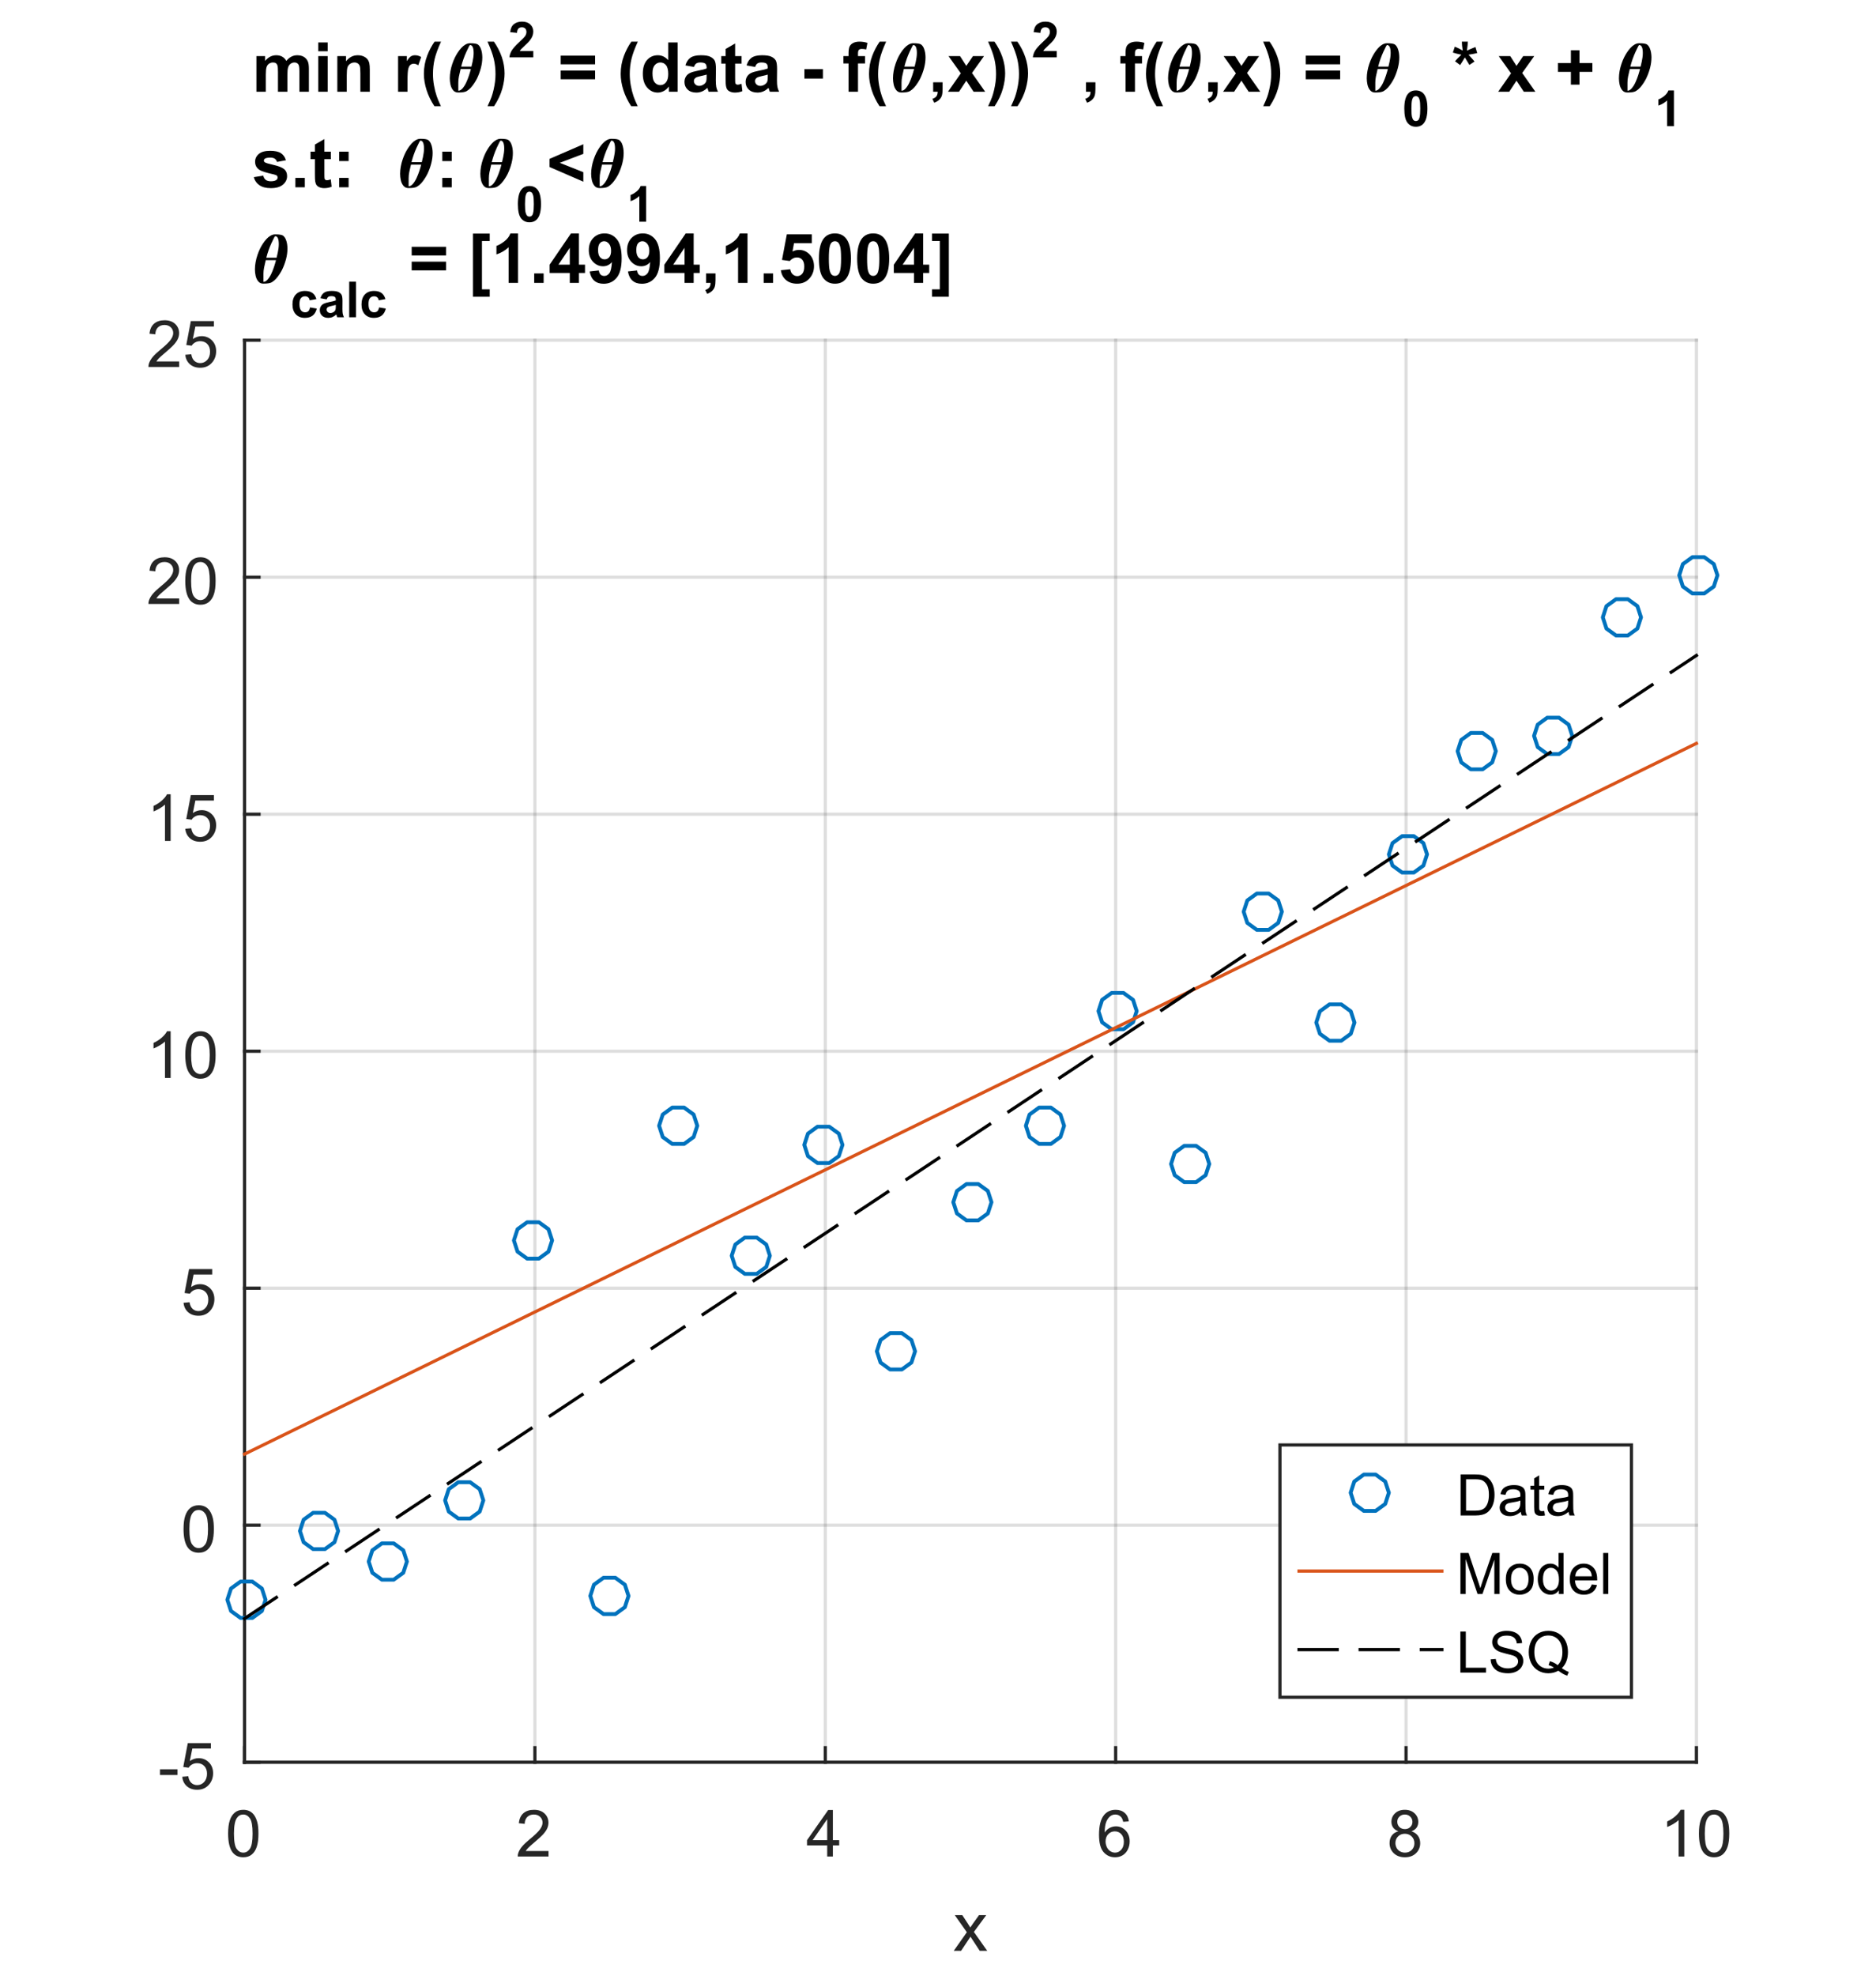 <?xml version="1.0"?>
<!DOCTYPE svg PUBLIC '-//W3C//DTD SVG 1.0//EN'
          'http://www.w3.org/TR/2001/REC-SVG-20010904/DTD/svg10.dtd'>
<svg xmlns:xlink="http://www.w3.org/1999/xlink" style="fill-opacity:1; color-rendering:auto; color-interpolation:auto; stroke:black; text-rendering:auto; stroke-linecap:square; stroke-miterlimit:10; stroke-opacity:1; shape-rendering:auto; fill:black; stroke-dasharray:none; font-weight:normal; stroke-width:1; font-family:'Dialog'; font-style:normal; stroke-linejoin:miter; font-size:12px; stroke-dashoffset:0; image-rendering:auto;" width="491" height="517" xmlns="http://www.w3.org/2000/svg"
><rect width="100%" height="100%" fill="#333333" stroke="none"/><!--Generated by the Batik Graphics2D SVG Generator--><defs id="genericDefs"
  /><g
  ><defs id="defs1"
    ><clipPath clipPathUnits="userSpaceOnUse" id="clipPath1"
      ><path d="M0 0 L491 0 L491 517 L0 517 L0 0 Z"
      /></clipPath
    ></defs
    ><g style="fill:white; stroke:white;"
    ><rect x="0" y="0" width="491" style="clip-path:url(#clipPath1); stroke:none;" height="517"
    /></g
    ><g style="fill:white; text-rendering:optimizeSpeed; color-rendering:optimizeSpeed; image-rendering:optimizeSpeed; shape-rendering:crispEdges; color-interpolation:sRGB; stroke:white;"
    ><rect x="0" width="491" height="517" y="0" style="stroke:none;"
      /><path style="stroke:none;" d="M64 461 L444 461 L444 89 L64 89 Z"
    /></g
    ><g style="stroke-linecap:butt; fill-opacity:0.149; fill:rgb(38,38,38); text-rendering:geometricPrecision; color-rendering:optimizeQuality; image-rendering:optimizeQuality; stroke-linejoin:round; color-interpolation:linearRGB; stroke:rgb(38,38,38); stroke-width:0.833; stroke-opacity:0.149;"
    ><line y2="89" style="fill:none;" x1="64" x2="64" y1="461"
      /><line y2="89" style="fill:none;" x1="140" x2="140" y1="461"
      /><line y2="89" style="fill:none;" x1="216" x2="216" y1="461"
      /><line y2="89" style="fill:none;" x1="292" x2="292" y1="461"
      /><line y2="89" style="fill:none;" x1="368" x2="368" y1="461"
      /><line y2="89" style="fill:none;" x1="444" x2="444" y1="461"
      /><line y2="461" style="fill:none;" x1="444" x2="64" y1="461"
      /><line y2="399" style="fill:none;" x1="444" x2="64" y1="399"
      /><line y2="337" style="fill:none;" x1="444" x2="64" y1="337"
      /><line y2="275" style="fill:none;" x1="444" x2="64" y1="275"
      /><line y2="213" style="fill:none;" x1="444" x2="64" y1="213"
      /><line y2="151" style="fill:none;" x1="444" x2="64" y1="151"
      /><line y2="89" style="fill:none;" x1="444" x2="64" y1="89"
      /><line x1="64" x2="444" y1="461" style="stroke-linecap:square; fill-opacity:1; fill:none; stroke-opacity:1;" y2="461"
      /><line x1="64" x2="64" y1="461" style="stroke-linecap:square; fill-opacity:1; fill:none; stroke-opacity:1;" y2="457.2"
      /><line x1="140" x2="140" y1="461" style="stroke-linecap:square; fill-opacity:1; fill:none; stroke-opacity:1;" y2="457.2"
      /><line x1="216" x2="216" y1="461" style="stroke-linecap:square; fill-opacity:1; fill:none; stroke-opacity:1;" y2="457.2"
      /><line x1="292" x2="292" y1="461" style="stroke-linecap:square; fill-opacity:1; fill:none; stroke-opacity:1;" y2="457.2"
      /><line x1="368" x2="368" y1="461" style="stroke-linecap:square; fill-opacity:1; fill:none; stroke-opacity:1;" y2="457.2"
      /><line x1="444" x2="444" y1="461" style="stroke-linecap:square; fill-opacity:1; fill:none; stroke-opacity:1;" y2="457.2"
    /></g
    ><g transform="translate(64,467.667)" style="font-size:17px; fill:rgb(38,38,38); text-rendering:geometricPrecision; color-rendering:optimizeQuality; image-rendering:optimizeQuality; font-family:'SansSerif'; color-interpolation:linearRGB; stroke:rgb(38,38,38);"
    ><path style="stroke:none;" d="M-4.297 12 Q-4.297 9.844 -3.852 8.523 Q-3.406 7.203 -2.531 6.492 Q-1.656 5.781 -0.328 5.781 Q0.656 5.781 1.391 6.172 Q2.125 6.562 2.609 7.312 Q3.094 8.062 3.367 9.125 Q3.641 10.188 3.641 12 Q3.641 14.141 3.203 15.453 Q2.766 16.766 1.891 17.484 Q1.016 18.203 -0.328 18.203 Q-2.094 18.203 -3.094 16.953 Q-4.297 15.422 -4.297 12 ZM-2.766 12 Q-2.766 15 -2.062 15.992 Q-1.359 16.984 -0.328 16.984 Q0.703 16.984 1.406 15.984 Q2.109 14.984 2.109 12 Q2.109 9 1.406 8.008 Q0.703 7.016 -0.344 7.016 Q-1.375 7.016 -1.984 7.891 Q-2.766 9 -2.766 12 Z"
    /></g
    ><g transform="translate(140,467.667)" style="font-size:17px; fill:rgb(38,38,38); text-rendering:geometricPrecision; color-rendering:optimizeQuality; image-rendering:optimizeQuality; font-family:'SansSerif'; color-interpolation:linearRGB; stroke:rgb(38,38,38);"
    ><path style="stroke:none;" d="M3.562 16.562 L3.562 18 L-4.484 18 Q-4.5 17.453 -4.312 16.969 Q-4 16.141 -3.328 15.344 Q-2.656 14.547 -1.375 13.5 Q0.609 11.875 1.305 10.922 Q2 9.969 2 9.125 Q2 8.234 1.367 7.625 Q0.734 7.016 -0.281 7.016 Q-1.359 7.016 -2.008 7.664 Q-2.656 8.312 -2.672 9.453 L-4.203 9.297 Q-4.047 7.578 -3.016 6.68 Q-1.984 5.781 -0.25 5.781 Q1.5 5.781 2.523 6.75 Q3.547 7.719 3.547 9.156 Q3.547 9.891 3.242 10.594 Q2.938 11.297 2.25 12.078 Q1.562 12.859 -0.047 14.219 Q-1.391 15.359 -1.773 15.758 Q-2.156 16.156 -2.406 16.562 L3.562 16.562 Z"
    /></g
    ><g transform="translate(216,467.667)" style="font-size:17px; fill:rgb(38,38,38); text-rendering:geometricPrecision; color-rendering:optimizeQuality; image-rendering:optimizeQuality; font-family:'SansSerif'; color-interpolation:linearRGB; stroke:rgb(38,38,38);"
    ><path style="stroke:none;" d="M0.5 18 L0.5 15.094 L-4.781 15.094 L-4.781 13.719 L0.766 5.828 L1.984 5.828 L1.984 13.719 L3.641 13.719 L3.641 15.094 L1.984 15.094 L1.984 18 L0.5 18 ZM0.5 13.719 L0.5 8.234 L-3.312 13.719 L0.5 13.719 Z"
    /></g
    ><g transform="translate(292,467.667)" style="font-size:17px; fill:rgb(38,38,38); text-rendering:geometricPrecision; color-rendering:optimizeQuality; image-rendering:optimizeQuality; font-family:'SansSerif'; color-interpolation:linearRGB; stroke:rgb(38,38,38);"
    ><path style="stroke:none;" d="M3.453 8.812 L1.969 8.922 Q1.781 8.047 1.406 7.656 Q0.797 7.016 -0.078 7.016 Q-0.797 7.016 -1.344 7.406 Q-2.047 7.922 -2.453 8.906 Q-2.859 9.891 -2.875 11.719 Q-2.328 10.906 -1.555 10.508 Q-0.781 10.109 0.078 10.109 Q1.578 10.109 2.625 11.211 Q3.672 12.312 3.672 14.047 Q3.672 15.188 3.18 16.172 Q2.688 17.156 1.82 17.68 Q0.953 18.203 -0.141 18.203 Q-2 18.203 -3.18 16.828 Q-4.359 15.453 -4.359 12.312 Q-4.359 8.781 -3.062 7.172 Q-1.922 5.781 0 5.781 Q1.438 5.781 2.359 6.586 Q3.281 7.391 3.453 8.812 ZM-2.641 14.062 Q-2.641 14.828 -2.312 15.531 Q-1.984 16.234 -1.398 16.609 Q-0.812 16.984 -0.156 16.984 Q0.781 16.984 1.461 16.219 Q2.141 15.453 2.141 14.141 Q2.141 12.875 1.469 12.148 Q0.797 11.422 -0.219 11.422 Q-1.234 11.422 -1.938 12.148 Q-2.641 12.875 -2.641 14.062 Z"
    /></g
    ><g transform="translate(368,467.667)" style="font-size:17px; fill:rgb(38,38,38); text-rendering:geometricPrecision; color-rendering:optimizeQuality; image-rendering:optimizeQuality; font-family:'SansSerif'; color-interpolation:linearRGB; stroke:rgb(38,38,38);"
    ><path style="stroke:none;" d="M-2 11.406 Q-2.922 11.062 -3.375 10.43 Q-3.828 9.797 -3.828 8.922 Q-3.828 7.594 -2.867 6.688 Q-1.906 5.781 -0.328 5.781 Q1.266 5.781 2.234 6.703 Q3.203 7.625 3.203 8.953 Q3.203 9.812 2.766 10.438 Q2.328 11.062 1.422 11.406 Q2.531 11.766 3.117 12.578 Q3.703 13.391 3.703 14.516 Q3.703 16.078 2.602 17.141 Q1.5 18.203 -0.297 18.203 Q-2.109 18.203 -3.211 17.141 Q-4.312 16.078 -4.312 14.484 Q-4.312 13.297 -3.711 12.492 Q-3.109 11.688 -2 11.406 ZM-2.297 8.875 Q-2.297 9.734 -1.742 10.281 Q-1.188 10.828 -0.297 10.828 Q0.562 10.828 1.117 10.281 Q1.672 9.734 1.672 8.953 Q1.672 8.125 1.102 7.57 Q0.531 7.016 -0.312 7.016 Q-1.172 7.016 -1.734 7.562 Q-2.297 8.109 -2.297 8.875 ZM-2.781 14.484 Q-2.781 15.125 -2.477 15.727 Q-2.172 16.328 -1.57 16.656 Q-0.969 16.984 -0.281 16.984 Q0.781 16.984 1.484 16.289 Q2.188 15.594 2.188 14.531 Q2.188 13.453 1.469 12.75 Q0.75 12.047 -0.328 12.047 Q-1.391 12.047 -2.086 12.742 Q-2.781 13.438 -2.781 14.484 Z"
    /></g
    ><g transform="translate(444,467.667)" style="font-size:17px; fill:rgb(38,38,38); text-rendering:geometricPrecision; color-rendering:optimizeQuality; image-rendering:optimizeQuality; font-family:'SansSerif'; color-interpolation:linearRGB; stroke:rgb(38,38,38);"
    ><path style="stroke:none;" d="M-3.172 18 L-4.656 18 L-4.656 8.484 Q-5.203 9 -6.078 9.508 Q-6.953 10.016 -7.656 10.281 L-7.656 8.828 Q-6.391 8.25 -5.453 7.406 Q-4.516 6.562 -4.125 5.781 L-3.172 5.781 L-3.172 18 ZM0.658 12 Q0.658 9.844 1.103 8.523 Q1.548 7.203 2.423 6.492 Q3.298 5.781 4.627 5.781 Q5.611 5.781 6.345 6.172 Q7.08 6.562 7.564 7.312 Q8.048 8.062 8.322 9.125 Q8.595 10.188 8.595 12 Q8.595 14.141 8.158 15.453 Q7.72 16.766 6.845 17.484 Q5.97 18.203 4.627 18.203 Q2.861 18.203 1.861 16.953 Q0.658 15.422 0.658 12 ZM2.189 12 Q2.189 15 2.892 15.992 Q3.595 16.984 4.627 16.984 Q5.658 16.984 6.361 15.984 Q7.064 14.984 7.064 12 Q7.064 9 6.361 8.008 Q5.658 7.016 4.611 7.016 Q3.58 7.016 2.97 7.891 Q2.189 9 2.189 12 Z"
    /></g
    ><g transform="translate(254,491.333)" style="font-size:18px; fill:rgb(38,38,38); text-rendering:geometricPrecision; color-rendering:optimizeQuality; image-rendering:optimizeQuality; font-family:'SansSerif'; color-interpolation:linearRGB; stroke:rgb(38,38,38);"
    ><path style="stroke:none;" d="M-4.375 19 L-0.953 14.141 L-4.109 9.672 L-2.141 9.672 L-0.703 11.859 Q-0.297 12.484 -0.047 12.906 Q0.328 12.312 0.656 11.875 L2.234 9.672 L4.125 9.672 L0.891 14.062 L4.375 19 L2.422 19 L0.516 16.094 L0 15.312 L-2.453 19 L-4.375 19 Z"
    /></g
    ><g style="fill:rgb(38,38,38); text-rendering:geometricPrecision; color-rendering:optimizeQuality; image-rendering:optimizeQuality; stroke-linejoin:round; color-interpolation:linearRGB; stroke:rgb(38,38,38); stroke-width:0.833;"
    ><line y2="89" style="fill:none;" x1="64" x2="64" y1="461"
      /><line y2="461" style="fill:none;" x1="64" x2="67.8" y1="461"
      /><line y2="399" style="fill:none;" x1="64" x2="67.8" y1="399"
      /><line y2="337" style="fill:none;" x1="64" x2="67.8" y1="337"
      /><line y2="275" style="fill:none;" x1="64" x2="67.8" y1="275"
      /><line y2="213" style="fill:none;" x1="64" x2="67.8" y1="213"
      /><line y2="151" style="fill:none;" x1="64" x2="67.8" y1="151"
      /><line y2="89" style="fill:none;" x1="64" x2="67.8" y1="89"
    /></g
    ><g transform="translate(57.333,461)" style="font-size:17px; fill:rgb(38,38,38); text-rendering:geometricPrecision; color-rendering:optimizeQuality; image-rendering:optimizeQuality; font-family:'SansSerif'; color-interpolation:linearRGB; stroke:rgb(38,38,38);"
    ><path style="stroke:none;" d="M-15.453 3.344 L-15.453 1.844 L-10.875 1.844 L-10.875 3.344 L-15.453 3.344 ZM-9.636 3.812 L-8.058 3.672 Q-7.886 4.828 -7.253 5.406 Q-6.62 5.984 -5.729 5.984 Q-4.651 5.984 -3.901 5.172 Q-3.151 4.359 -3.151 3 Q-3.151 1.734 -3.87 0.992 Q-4.589 0.25 -5.745 0.25 Q-6.464 0.25 -7.05 0.578 Q-7.636 0.906 -7.964 1.438 L-9.37 1.25 L-8.183 -5 L-2.136 -5 L-2.136 -3.578 L-6.995 -3.578 L-7.651 -0.312 Q-6.558 -1.062 -5.354 -1.062 Q-3.761 -1.062 -2.659 0.039 Q-1.558 1.141 -1.558 2.875 Q-1.558 4.531 -2.526 5.734 Q-3.698 7.203 -5.729 7.203 Q-7.386 7.203 -8.433 6.273 Q-9.479 5.344 -9.636 3.812 Z"
    /></g
    ><g transform="translate(57.333,399)" style="font-size:17px; fill:rgb(38,38,38); text-rendering:geometricPrecision; color-rendering:optimizeQuality; image-rendering:optimizeQuality; font-family:'SansSerif'; color-interpolation:linearRGB; stroke:rgb(38,38,38);"
    ><path style="stroke:none;" d="M-9.297 1 Q-9.297 -1.156 -8.852 -2.477 Q-8.406 -3.797 -7.531 -4.508 Q-6.656 -5.219 -5.328 -5.219 Q-4.344 -5.219 -3.609 -4.828 Q-2.875 -4.438 -2.391 -3.688 Q-1.906 -2.938 -1.633 -1.875 Q-1.359 -0.812 -1.359 1 Q-1.359 3.141 -1.797 4.453 Q-2.234 5.766 -3.109 6.484 Q-3.984 7.203 -5.328 7.203 Q-7.094 7.203 -8.094 5.953 Q-9.297 4.422 -9.297 1 ZM-7.766 1 Q-7.766 4 -7.062 4.992 Q-6.359 5.984 -5.328 5.984 Q-4.297 5.984 -3.594 4.984 Q-2.891 3.984 -2.891 1 Q-2.891 -2 -3.594 -2.992 Q-4.297 -3.984 -5.344 -3.984 Q-6.375 -3.984 -6.984 -3.109 Q-7.766 -2 -7.766 1 Z"
    /></g
    ><g transform="translate(57.333,337)" style="font-size:17px; fill:rgb(38,38,38); text-rendering:geometricPrecision; color-rendering:optimizeQuality; image-rendering:optimizeQuality; font-family:'SansSerif'; color-interpolation:linearRGB; stroke:rgb(38,38,38);"
    ><path style="stroke:none;" d="M-9.297 3.812 L-7.719 3.672 Q-7.547 4.828 -6.914 5.406 Q-6.281 5.984 -5.391 5.984 Q-4.312 5.984 -3.562 5.172 Q-2.812 4.359 -2.812 3 Q-2.812 1.734 -3.531 0.992 Q-4.25 0.25 -5.406 0.25 Q-6.125 0.25 -6.711 0.578 Q-7.297 0.906 -7.625 1.438 L-9.031 1.25 L-7.844 -5 L-1.797 -5 L-1.797 -3.578 L-6.656 -3.578 L-7.312 -0.312 Q-6.219 -1.062 -5.016 -1.062 Q-3.422 -1.062 -2.32 0.039 Q-1.219 1.141 -1.219 2.875 Q-1.219 4.531 -2.188 5.734 Q-3.359 7.203 -5.391 7.203 Q-7.047 7.203 -8.094 6.273 Q-9.141 5.344 -9.297 3.812 Z"
    /></g
    ><g transform="translate(57.333,275)" style="font-size:17px; fill:rgb(38,38,38); text-rendering:geometricPrecision; color-rendering:optimizeQuality; image-rendering:optimizeQuality; font-family:'SansSerif'; color-interpolation:linearRGB; stroke:rgb(38,38,38);"
    ><path style="stroke:none;" d="M-12.672 7 L-14.156 7 L-14.156 -2.516 Q-14.703 -2 -15.578 -1.492 Q-16.453 -0.984 -17.156 -0.719 L-17.156 -2.172 Q-15.891 -2.75 -14.953 -3.594 Q-14.016 -4.438 -13.625 -5.219 L-12.672 -5.219 L-12.672 7 ZM-8.842 1 Q-8.842 -1.156 -8.397 -2.477 Q-7.952 -3.797 -7.077 -4.508 Q-6.202 -5.219 -4.873 -5.219 Q-3.889 -5.219 -3.155 -4.828 Q-2.42 -4.438 -1.936 -3.688 Q-1.452 -2.938 -1.178 -1.875 Q-0.905 -0.812 -0.905 1 Q-0.905 3.141 -1.342 4.453 Q-1.78 5.766 -2.655 6.484 Q-3.53 7.203 -4.873 7.203 Q-6.639 7.203 -7.639 5.953 Q-8.842 4.422 -8.842 1 ZM-7.311 1 Q-7.311 4 -6.608 4.992 Q-5.905 5.984 -4.873 5.984 Q-3.842 5.984 -3.139 4.984 Q-2.436 3.984 -2.436 1 Q-2.436 -2 -3.139 -2.992 Q-3.842 -3.984 -4.889 -3.984 Q-5.92 -3.984 -6.53 -3.109 Q-7.311 -2 -7.311 1 Z"
    /></g
    ><g transform="translate(57.333,213)" style="font-size:17px; fill:rgb(38,38,38); text-rendering:geometricPrecision; color-rendering:optimizeQuality; image-rendering:optimizeQuality; font-family:'SansSerif'; color-interpolation:linearRGB; stroke:rgb(38,38,38);"
    ><path style="stroke:none;" d="M-12.672 7 L-14.156 7 L-14.156 -2.516 Q-14.703 -2 -15.578 -1.492 Q-16.453 -0.984 -17.156 -0.719 L-17.156 -2.172 Q-15.891 -2.75 -14.953 -3.594 Q-14.016 -4.438 -13.625 -5.219 L-12.672 -5.219 L-12.672 7 ZM-8.842 3.812 L-7.264 3.672 Q-7.092 4.828 -6.46 5.406 Q-5.827 5.984 -4.936 5.984 Q-3.858 5.984 -3.108 5.172 Q-2.358 4.359 -2.358 3 Q-2.358 1.734 -3.077 0.992 Q-3.795 0.25 -4.952 0.25 Q-5.67 0.25 -6.256 0.578 Q-6.842 0.906 -7.17 1.438 L-8.577 1.25 L-7.389 -5 L-1.342 -5 L-1.342 -3.578 L-6.202 -3.578 L-6.858 -0.312 Q-5.764 -1.062 -4.561 -1.062 Q-2.967 -1.062 -1.866 0.039 Q-0.764 1.141 -0.764 2.875 Q-0.764 4.531 -1.733 5.734 Q-2.905 7.203 -4.936 7.203 Q-6.592 7.203 -7.639 6.273 Q-8.686 5.344 -8.842 3.812 Z"
    /></g
    ><g transform="translate(57.333,151)" style="font-size:17px; fill:rgb(38,38,38); text-rendering:geometricPrecision; color-rendering:optimizeQuality; image-rendering:optimizeQuality; font-family:'SansSerif'; color-interpolation:linearRGB; stroke:rgb(38,38,38);"
    ><path style="stroke:none;" d="M-10.438 5.562 L-10.438 7 L-18.484 7 Q-18.5 6.453 -18.312 5.969 Q-18 5.141 -17.328 4.344 Q-16.656 3.547 -15.375 2.5 Q-13.391 0.875 -12.695 -0.078 Q-12 -1.031 -12 -1.875 Q-12 -2.766 -12.633 -3.375 Q-13.266 -3.984 -14.281 -3.984 Q-15.359 -3.984 -16.008 -3.336 Q-16.656 -2.688 -16.672 -1.547 L-18.203 -1.703 Q-18.047 -3.422 -17.016 -4.32 Q-15.984 -5.219 -14.25 -5.219 Q-12.5 -5.219 -11.477 -4.25 Q-10.453 -3.281 -10.453 -1.844 Q-10.453 -1.109 -10.758 -0.406 Q-11.062 0.297 -11.75 1.078 Q-12.438 1.859 -14.047 3.219 Q-15.391 4.359 -15.773 4.758 Q-16.156 5.156 -16.406 5.562 L-10.438 5.562 ZM-8.842 1 Q-8.842 -1.156 -8.397 -2.477 Q-7.952 -3.797 -7.077 -4.508 Q-6.202 -5.219 -4.873 -5.219 Q-3.889 -5.219 -3.155 -4.828 Q-2.42 -4.438 -1.936 -3.688 Q-1.452 -2.938 -1.178 -1.875 Q-0.905 -0.812 -0.905 1 Q-0.905 3.141 -1.342 4.453 Q-1.78 5.766 -2.655 6.484 Q-3.53 7.203 -4.873 7.203 Q-6.639 7.203 -7.639 5.953 Q-8.842 4.422 -8.842 1 ZM-7.311 1 Q-7.311 4 -6.608 4.992 Q-5.905 5.984 -4.873 5.984 Q-3.842 5.984 -3.139 4.984 Q-2.436 3.984 -2.436 1 Q-2.436 -2 -3.139 -2.992 Q-3.842 -3.984 -4.889 -3.984 Q-5.92 -3.984 -6.53 -3.109 Q-7.311 -2 -7.311 1 Z"
    /></g
    ><g transform="translate(57.333,89)" style="font-size:17px; fill:rgb(38,38,38); text-rendering:geometricPrecision; color-rendering:optimizeQuality; image-rendering:optimizeQuality; font-family:'SansSerif'; color-interpolation:linearRGB; stroke:rgb(38,38,38);"
    ><path style="stroke:none;" d="M-10.438 5.562 L-10.438 7 L-18.484 7 Q-18.5 6.453 -18.312 5.969 Q-18 5.141 -17.328 4.344 Q-16.656 3.547 -15.375 2.5 Q-13.391 0.875 -12.695 -0.078 Q-12 -1.031 -12 -1.875 Q-12 -2.766 -12.633 -3.375 Q-13.266 -3.984 -14.281 -3.984 Q-15.359 -3.984 -16.008 -3.336 Q-16.656 -2.688 -16.672 -1.547 L-18.203 -1.703 Q-18.047 -3.422 -17.016 -4.32 Q-15.984 -5.219 -14.25 -5.219 Q-12.5 -5.219 -11.477 -4.25 Q-10.453 -3.281 -10.453 -1.844 Q-10.453 -1.109 -10.758 -0.406 Q-11.062 0.297 -11.75 1.078 Q-12.438 1.859 -14.047 3.219 Q-15.391 4.359 -15.773 4.758 Q-16.156 5.156 -16.406 5.562 L-10.438 5.562 ZM-8.842 3.812 L-7.264 3.672 Q-7.092 4.828 -6.46 5.406 Q-5.827 5.984 -4.936 5.984 Q-3.858 5.984 -3.108 5.172 Q-2.358 4.359 -2.358 3 Q-2.358 1.734 -3.077 0.992 Q-3.795 0.25 -4.952 0.25 Q-5.67 0.25 -6.256 0.578 Q-6.842 0.906 -7.17 1.438 L-8.577 1.25 L-7.389 -5 L-1.342 -5 L-1.342 -3.578 L-6.202 -3.578 L-6.858 -0.312 Q-5.764 -1.062 -4.561 -1.062 Q-2.967 -1.062 -1.866 0.039 Q-0.764 1.141 -0.764 2.875 Q-0.764 4.531 -1.733 5.734 Q-2.905 7.203 -4.936 7.203 Q-6.592 7.203 -7.639 6.273 Q-8.686 5.344 -8.842 3.812 Z"
    /></g
    ><g transform="translate(66,24)" style="font-size:18px; text-rendering:geometricPrecision; color-rendering:optimizeQuality; image-rendering:optimizeQuality; font-family:'SansSerif'; color-interpolation:linearRGB; font-weight:bold;"
    ><path style="stroke:none;" d="M1.109 -9.328 L3.391 -9.328 L3.391 -8.062 Q4.609 -9.547 6.297 -9.547 Q7.188 -9.547 7.852 -9.18 Q8.516 -8.812 8.938 -8.062 Q9.547 -8.812 10.258 -9.18 Q10.969 -9.547 11.781 -9.547 Q12.812 -9.547 13.523 -9.125 Q14.234 -8.703 14.578 -7.906 Q14.844 -7.297 14.844 -5.969 L14.844 0 L12.359 0 L12.359 -5.328 Q12.359 -6.719 12.109 -7.125 Q11.766 -7.656 11.062 -7.656 Q10.531 -7.656 10.078 -7.336 Q9.625 -7.016 9.422 -6.406 Q9.219 -5.797 9.219 -4.484 L9.219 0 L6.75 0 L6.75 -5.109 Q6.75 -6.484 6.617 -6.875 Q6.484 -7.266 6.211 -7.461 Q5.938 -7.656 5.453 -7.656 Q4.891 -7.656 4.43 -7.352 Q3.969 -7.047 3.773 -6.461 Q3.578 -5.875 3.578 -4.531 L3.578 0 L1.109 0 L1.109 -9.328 ZM17.302 -10.594 L17.302 -12.891 L19.77 -12.891 L19.77 -10.594 L17.302 -10.594 ZM17.302 0 L17.302 -9.328 L19.77 -9.328 L19.77 0 L17.302 0 ZM30.787 0 L28.318 0 L28.318 -4.766 Q28.318 -6.281 28.162 -6.719 Q28.006 -7.156 27.646 -7.406 Q27.287 -7.656 26.787 -7.656 Q26.146 -7.656 25.639 -7.305 Q25.131 -6.953 24.943 -6.375 Q24.756 -5.797 24.756 -4.234 L24.756 0 L22.287 0 L22.287 -9.328 L24.568 -9.328 L24.568 -7.969 Q25.803 -9.547 27.646 -9.547 Q28.475 -9.547 29.146 -9.25 Q29.818 -8.953 30.17 -8.5 Q30.521 -8.047 30.654 -7.461 Q30.787 -6.875 30.787 -5.797 L30.787 0 ZM40.658 0 L38.19 0 L38.19 -9.328 L40.486 -9.328 L40.486 -8 Q41.065 -8.953 41.541 -9.25 Q42.018 -9.547 42.611 -9.547 Q43.455 -9.547 44.236 -9.078 L43.471 -6.922 Q42.846 -7.328 42.315 -7.328 Q41.799 -7.328 41.432 -7.047 Q41.065 -6.766 40.861 -6.016 Q40.658 -5.266 40.658 -2.891 L40.658 0 ZM49.398 3.781 L47.694 3.781 Q46.351 1.766 45.648 -0.43 Q44.944 -2.625 44.944 -4.672 Q44.944 -7.203 45.819 -9.469 Q46.569 -11.438 47.741 -13.109 L49.429 -13.109 Q48.21 -10.438 47.765 -8.57 Q47.319 -6.703 47.319 -4.609 Q47.319 -3.172 47.585 -1.664 Q47.851 -0.156 48.319 1.219 Q48.616 2.109 49.398 3.781 Z"
    /></g
    ><g transform="translate(117,24)" style="font-size:18px; text-rendering:geometricPrecision; color-rendering:optimizeQuality; image-rendering:optimizeQuality; font-family:'mwb_cmmi10'; color-interpolation:linearRGB; font-weight:bold;"
    ><path style="stroke:none;" d="M2.906 0.203 Q2.078 0.203 1.586 -0.398 Q1.094 -1 0.906 -1.844 Q0.719 -2.688 0.719 -3.5 L0.719 -3.531 Q0.719 -4.422 0.891 -5.391 Q1.062 -6.359 1.391 -7.32 Q1.719 -8.281 2.094 -9.031 Q2.359 -9.562 2.773 -10.211 Q3.188 -10.859 3.703 -11.43 Q4.219 -12 4.812 -12.344 Q5.406 -12.688 6.016 -12.688 L6.031 -12.688 Q7.688 -12.688 8.117 -12.328 Q8.547 -11.969 8.789 -11.406 Q9.031 -10.844 9.133 -10.203 Q9.234 -9.562 9.234 -8.984 Q9.234 -7.625 8.859 -6.203 Q8.484 -4.781 7.844 -3.453 Q7.594 -2.953 7.156 -2.273 Q6.719 -1.594 6.234 -1.062 Q5.75 -0.531 5.141 -0.164 Q4.531 0.203 2.922 0.203 L2.906 0.203 ZM2.953 -0.266 Q3.531 -0.266 4.078 -0.906 Q4.625 -1.547 5.039 -2.453 Q5.453 -3.359 5.766 -4.32 Q6.078 -5.281 6.234 -5.938 L3.562 -5.938 Q3.281 -4.812 3.117 -3.992 Q2.953 -3.172 2.953 -2.375 Q2.953 -0.266 2.953 -0.266 ZM3.703 -6.578 L6.391 -6.578 Q6.578 -7.359 6.695 -7.891 Q6.812 -8.422 6.891 -9.016 Q6.969 -9.609 6.969 -10.109 Q6.969 -12.219 6.016 -12.219 Q5.875 -12.219 5.039 -10.383 Q4.203 -8.547 3.703 -6.578 Z"
    /></g
    ><g transform="translate(127,24)" style="font-size:18px; text-rendering:geometricPrecision; color-rendering:optimizeQuality; image-rendering:optimizeQuality; font-family:'SansSerif'; color-interpolation:linearRGB; font-weight:bold;"
    ><path style="stroke:none;" d="M0.609 3.781 Q1.344 2.219 1.641 1.383 Q1.938 0.547 2.188 -0.539 Q2.438 -1.625 2.562 -2.609 Q2.688 -3.594 2.688 -4.609 Q2.688 -6.703 2.242 -8.57 Q1.797 -10.438 0.594 -13.109 L2.266 -13.109 Q3.594 -11.219 4.328 -9.102 Q5.062 -6.984 5.062 -4.797 Q5.062 -2.969 4.484 -0.859 Q3.828 1.5 2.312 3.781 L0.609 3.781 Z"
    /></g
    ><g transform="translate(133,15)" style="font-size:13px; text-rendering:geometricPrecision; color-rendering:optimizeQuality; image-rendering:optimizeQuality; font-family:'SansSerif'; color-interpolation:linearRGB; font-weight:bold;"
    ><path style="stroke:none;" d="M6.578 -1.656 L6.578 0 L0.328 0 Q0.422 -0.938 0.93 -1.781 Q1.438 -2.625 2.938 -4.016 Q4.141 -5.141 4.422 -5.531 Q4.781 -6.094 4.781 -6.625 Q4.781 -7.219 4.461 -7.539 Q4.141 -7.859 3.578 -7.859 Q3.016 -7.859 2.688 -7.523 Q2.359 -7.188 2.312 -6.406 L0.531 -6.594 Q0.688 -8.062 1.531 -8.703 Q2.375 -9.344 3.625 -9.344 Q5 -9.344 5.789 -8.602 Q6.578 -7.859 6.578 -6.75 Q6.578 -6.125 6.352 -5.555 Q6.125 -4.984 5.641 -4.375 Q5.312 -3.953 4.469 -3.18 Q3.625 -2.406 3.398 -2.148 Q3.172 -1.891 3.031 -1.656 L6.578 -1.656 Z"
    /></g
    ><g transform="translate(141,24)" style="font-size:18px; text-rendering:geometricPrecision; color-rendering:optimizeQuality; image-rendering:optimizeQuality; font-family:'SansSerif'; color-interpolation:linearRGB; font-weight:bold;"
    ><path style="stroke:none;" d="M5.751 -7.172 L5.751 -9.438 L14.751 -9.438 L14.751 -7.172 L5.751 -7.172 ZM5.751 -3.266 L5.751 -5.547 L14.751 -5.547 L14.751 -3.266 L5.751 -3.266 ZM25.904 3.781 L24.201 3.781 Q22.857 1.766 22.154 -0.43 Q21.451 -2.625 21.451 -4.672 Q21.451 -7.203 22.326 -9.469 Q23.076 -11.438 24.248 -13.109 L25.936 -13.109 Q24.717 -10.438 24.271 -8.57 Q23.826 -6.703 23.826 -4.609 Q23.826 -3.172 24.092 -1.664 Q24.357 -0.156 24.826 1.219 Q25.123 2.109 25.904 3.781 ZM36.367 0 L34.07 0 L34.07 -1.375 Q33.492 -0.578 32.719 -0.18 Q31.945 0.219 31.148 0.219 Q29.539 0.219 28.391 -1.078 Q27.242 -2.375 27.242 -4.703 Q27.242 -7.078 28.359 -8.312 Q29.477 -9.547 31.18 -9.547 Q32.742 -9.547 33.898 -8.25 L33.898 -12.891 L36.367 -12.891 L36.367 0 ZM29.773 -4.875 Q29.773 -3.375 30.18 -2.703 Q30.773 -1.734 31.852 -1.734 Q32.711 -1.734 33.305 -2.461 Q33.898 -3.188 33.898 -4.625 Q33.898 -6.234 33.32 -6.945 Q32.742 -7.656 31.836 -7.656 Q30.961 -7.656 30.367 -6.961 Q29.773 -6.266 29.773 -4.875 ZM40.644 -6.484 L38.394 -6.891 Q38.784 -8.25 39.706 -8.898 Q40.628 -9.547 42.44 -9.547 Q44.097 -9.547 44.901 -9.156 Q45.706 -8.766 46.042 -8.164 Q46.378 -7.562 46.378 -5.953 L46.347 -3.062 Q46.347 -1.844 46.464 -1.258 Q46.581 -0.672 46.909 0 L44.472 0 Q44.362 -0.25 44.222 -0.734 Q44.159 -0.953 44.144 -1.016 Q43.503 -0.406 42.784 -0.094 Q42.065 0.219 41.253 0.219 Q39.8 0.219 38.972 -0.57 Q38.144 -1.359 38.144 -2.547 Q38.144 -3.344 38.519 -3.961 Q38.894 -4.578 39.581 -4.906 Q40.269 -5.234 41.55 -5.484 Q43.284 -5.812 43.94 -6.094 L43.94 -6.344 Q43.94 -7.047 43.589 -7.352 Q43.237 -7.656 42.269 -7.656 Q41.612 -7.656 41.237 -7.398 Q40.862 -7.141 40.644 -6.484 ZM43.94 -4.484 Q43.472 -4.328 42.44 -4.109 Q41.409 -3.891 41.097 -3.672 Q40.612 -3.328 40.612 -2.797 Q40.612 -2.281 41.003 -1.906 Q41.394 -1.531 41.987 -1.531 Q42.659 -1.531 43.253 -1.969 Q43.706 -2.297 43.847 -2.781 Q43.94 -3.109 43.94 -3.984 L43.94 -4.484 ZM53.092 -9.328 L53.092 -7.359 L51.404 -7.359 L51.404 -3.609 Q51.404 -2.469 51.451 -2.273 Q51.498 -2.078 51.67 -1.961 Q51.842 -1.844 52.092 -1.844 Q52.42 -1.844 53.076 -2.078 L53.295 -0.156 Q52.42 0.219 51.342 0.219 Q50.67 0.219 50.131 -0.008 Q49.592 -0.234 49.342 -0.594 Q49.092 -0.953 48.998 -1.562 Q48.92 -1.984 48.92 -3.297 L48.92 -7.359 L47.779 -7.359 L47.779 -9.328 L48.92 -9.328 L48.92 -11.188 L51.404 -12.625 L51.404 -9.328 L53.092 -9.328 ZM56.648 -6.484 L54.398 -6.891 Q54.789 -8.25 55.711 -8.898 Q56.633 -9.547 58.445 -9.547 Q60.102 -9.547 60.906 -9.156 Q61.711 -8.766 62.047 -8.164 Q62.383 -7.562 62.383 -5.953 L62.352 -3.062 Q62.352 -1.844 62.469 -1.258 Q62.586 -0.672 62.914 0 L60.477 0 Q60.367 -0.25 60.227 -0.734 Q60.164 -0.953 60.148 -1.016 Q59.508 -0.406 58.789 -0.094 Q58.07 0.219 57.258 0.219 Q55.805 0.219 54.977 -0.57 Q54.148 -1.359 54.148 -2.547 Q54.148 -3.344 54.523 -3.961 Q54.898 -4.578 55.586 -4.906 Q56.273 -5.234 57.555 -5.484 Q59.289 -5.812 59.945 -6.094 L59.945 -6.344 Q59.945 -7.047 59.594 -7.352 Q59.242 -7.656 58.273 -7.656 Q57.617 -7.656 57.242 -7.398 Q56.867 -7.141 56.648 -6.484 ZM59.945 -4.484 Q59.477 -4.328 58.445 -4.109 Q57.414 -3.891 57.102 -3.672 Q56.617 -3.328 56.617 -2.797 Q56.617 -2.281 57.008 -1.906 Q57.398 -1.531 57.992 -1.531 Q58.664 -1.531 59.258 -1.969 Q59.711 -2.297 59.852 -2.781 Q59.945 -3.109 59.945 -3.984 L59.945 -4.484 ZM69.535 -3.438 L69.535 -5.906 L74.379 -5.906 L74.379 -3.438 L69.535 -3.438 ZM79.733 -9.328 L81.093 -9.328 L81.093 -10.031 Q81.093 -11.219 81.343 -11.797 Q81.593 -12.375 82.265 -12.742 Q82.936 -13.109 83.968 -13.109 Q85.03 -13.109 86.03 -12.781 L85.702 -11.062 Q85.108 -11.203 84.561 -11.203 Q84.03 -11.203 83.796 -10.953 Q83.561 -10.703 83.561 -10 L83.561 -9.328 L85.405 -9.328 L85.405 -7.391 L83.561 -7.391 L83.561 0 L81.093 0 L81.093 -7.391 L79.733 -7.391 L79.733 -9.328 ZM90.899 3.781 L89.196 3.781 Q87.853 1.766 87.149 -0.43 Q86.446 -2.625 86.446 -4.672 Q86.446 -7.203 87.321 -9.469 Q88.071 -11.438 89.243 -13.109 L90.931 -13.109 Q89.712 -10.438 89.267 -8.57 Q88.821 -6.703 88.821 -4.609 Q88.821 -3.172 89.087 -1.664 Q89.353 -0.156 89.821 1.219 Q90.118 2.109 90.899 3.781 Z"
    /></g
    ><g transform="translate(233,24)" style="font-size:18px; text-rendering:geometricPrecision; color-rendering:optimizeQuality; image-rendering:optimizeQuality; font-family:'mwb_cmmi10'; color-interpolation:linearRGB; font-weight:bold;"
    ><path style="stroke:none;" d="M2.906 0.203 Q2.078 0.203 1.586 -0.398 Q1.094 -1 0.906 -1.844 Q0.719 -2.688 0.719 -3.5 L0.719 -3.531 Q0.719 -4.422 0.891 -5.391 Q1.062 -6.359 1.391 -7.32 Q1.719 -8.281 2.094 -9.031 Q2.359 -9.562 2.773 -10.211 Q3.188 -10.859 3.703 -11.43 Q4.219 -12 4.812 -12.344 Q5.406 -12.688 6.016 -12.688 L6.031 -12.688 Q7.688 -12.688 8.117 -12.328 Q8.547 -11.969 8.789 -11.406 Q9.031 -10.844 9.133 -10.203 Q9.234 -9.562 9.234 -8.984 Q9.234 -7.625 8.859 -6.203 Q8.484 -4.781 7.844 -3.453 Q7.594 -2.953 7.156 -2.273 Q6.719 -1.594 6.234 -1.062 Q5.75 -0.531 5.141 -0.164 Q4.531 0.203 2.922 0.203 L2.906 0.203 ZM2.953 -0.266 Q3.531 -0.266 4.078 -0.906 Q4.625 -1.547 5.039 -2.453 Q5.453 -3.359 5.766 -4.32 Q6.078 -5.281 6.234 -5.938 L3.562 -5.938 Q3.281 -4.812 3.117 -3.992 Q2.953 -3.172 2.953 -2.375 Q2.953 -0.266 2.953 -0.266 ZM3.703 -6.578 L6.391 -6.578 Q6.578 -7.359 6.695 -7.891 Q6.812 -8.422 6.891 -9.016 Q6.969 -9.609 6.969 -10.109 Q6.969 -12.219 6.016 -12.219 Q5.875 -12.219 5.039 -10.383 Q4.203 -8.547 3.703 -6.578 Z"
    /></g
    ><g transform="translate(243,24)" style="font-size:18px; text-rendering:geometricPrecision; color-rendering:optimizeQuality; image-rendering:optimizeQuality; font-family:'SansSerif'; color-interpolation:linearRGB; font-weight:bold;"
    ><path style="stroke:none;" d="M1.234 -2.469 L3.703 -2.469 L3.703 -0.703 Q3.703 0.375 3.516 0.992 Q3.328 1.609 2.812 2.102 Q2.297 2.594 1.516 2.875 L1.031 1.859 Q1.781 1.609 2.094 1.18 Q2.406 0.75 2.422 0 L1.234 0 L1.234 -2.469 ZM5.11 0 L8.47 -4.812 L5.251 -9.328 L8.267 -9.328 L9.907 -6.766 L11.657 -9.328 L14.548 -9.328 L11.392 -4.906 L14.845 0 L11.813 0 L9.907 -2.891 L8.001 0 L5.11 0 ZM15.621 3.781 Q16.355 2.219 16.652 1.383 Q16.949 0.547 17.199 -0.539 Q17.449 -1.625 17.574 -2.609 Q17.699 -3.594 17.699 -4.609 Q17.699 -6.703 17.254 -8.57 Q16.809 -10.438 15.605 -13.109 L17.277 -13.109 Q18.605 -11.219 19.34 -9.102 Q20.074 -6.984 20.074 -4.797 Q20.074 -2.969 19.496 -0.859 Q18.84 1.5 17.324 3.781 L15.621 3.781 ZM21.615 3.781 Q22.35 2.219 22.646 1.383 Q22.943 0.547 23.193 -0.539 Q23.443 -1.625 23.568 -2.609 Q23.693 -3.594 23.693 -4.609 Q23.693 -6.703 23.248 -8.57 Q22.803 -10.438 21.6 -13.109 L23.271 -13.109 Q24.6 -11.219 25.334 -9.102 Q26.068 -6.984 26.068 -4.797 Q26.068 -2.969 25.49 -0.859 Q24.834 1.5 23.318 3.781 L21.615 3.781 Z"
    /></g
    ><g transform="translate(270,15)" style="font-size:13px; text-rendering:geometricPrecision; color-rendering:optimizeQuality; image-rendering:optimizeQuality; font-family:'SansSerif'; color-interpolation:linearRGB; font-weight:bold;"
    ><path style="stroke:none;" d="M6.578 -1.656 L6.578 0 L0.328 0 Q0.422 -0.938 0.93 -1.781 Q1.438 -2.625 2.938 -4.016 Q4.141 -5.141 4.422 -5.531 Q4.781 -6.094 4.781 -6.625 Q4.781 -7.219 4.461 -7.539 Q4.141 -7.859 3.578 -7.859 Q3.016 -7.859 2.688 -7.523 Q2.359 -7.188 2.312 -6.406 L0.531 -6.594 Q0.688 -8.062 1.531 -8.703 Q2.375 -9.344 3.625 -9.344 Q5 -9.344 5.789 -8.602 Q6.578 -7.859 6.578 -6.75 Q6.578 -6.125 6.352 -5.555 Q6.125 -4.984 5.641 -4.375 Q5.312 -3.953 4.469 -3.18 Q3.625 -2.406 3.398 -2.148 Q3.172 -1.891 3.031 -1.656 L6.578 -1.656 Z"
    /></g
    ><g transform="translate(278,24)" style="font-size:18px; text-rendering:geometricPrecision; color-rendering:optimizeQuality; image-rendering:optimizeQuality; font-family:'SansSerif'; color-interpolation:linearRGB; font-weight:bold;"
    ><path style="stroke:none;" d="M6.235 -2.469 L8.704 -2.469 L8.704 -0.703 Q8.704 0.375 8.517 0.992 Q8.329 1.609 7.814 2.102 Q7.298 2.594 6.517 2.875 L6.032 1.859 Q6.782 1.609 7.095 1.18 Q7.407 0.75 7.423 0 L6.235 0 L6.235 -2.469 ZM15.222 -9.328 L16.581 -9.328 L16.581 -10.031 Q16.581 -11.219 16.831 -11.797 Q17.081 -12.375 17.753 -12.742 Q18.425 -13.109 19.456 -13.109 Q20.519 -13.109 21.519 -12.781 L21.19 -11.062 Q20.597 -11.203 20.05 -11.203 Q19.519 -11.203 19.284 -10.953 Q19.05 -10.703 19.05 -10 L19.05 -9.328 L20.894 -9.328 L20.894 -7.391 L19.05 -7.391 L19.05 0 L16.581 0 L16.581 -7.391 L15.222 -7.391 L15.222 -9.328 ZM26.388 3.781 L24.685 3.781 Q23.341 1.766 22.638 -0.43 Q21.935 -2.625 21.935 -4.672 Q21.935 -7.203 22.81 -9.469 Q23.56 -11.438 24.731 -13.109 L26.419 -13.109 Q25.2 -10.438 24.755 -8.57 Q24.31 -6.703 24.31 -4.609 Q24.31 -3.172 24.575 -1.664 Q24.841 -0.156 25.31 1.219 Q25.606 2.109 26.388 3.781 Z"
    /></g
    ><g transform="translate(305,24)" style="font-size:18px; text-rendering:geometricPrecision; color-rendering:optimizeQuality; image-rendering:optimizeQuality; font-family:'mwb_cmmi10'; color-interpolation:linearRGB; font-weight:bold;"
    ><path style="stroke:none;" d="M2.906 0.203 Q2.078 0.203 1.586 -0.398 Q1.094 -1 0.906 -1.844 Q0.719 -2.688 0.719 -3.5 L0.719 -3.531 Q0.719 -4.422 0.891 -5.391 Q1.062 -6.359 1.391 -7.32 Q1.719 -8.281 2.094 -9.031 Q2.359 -9.562 2.773 -10.211 Q3.188 -10.859 3.703 -11.43 Q4.219 -12 4.812 -12.344 Q5.406 -12.688 6.016 -12.688 L6.031 -12.688 Q7.688 -12.688 8.117 -12.328 Q8.547 -11.969 8.789 -11.406 Q9.031 -10.844 9.133 -10.203 Q9.234 -9.562 9.234 -8.984 Q9.234 -7.625 8.859 -6.203 Q8.484 -4.781 7.844 -3.453 Q7.594 -2.953 7.156 -2.273 Q6.719 -1.594 6.234 -1.062 Q5.75 -0.531 5.141 -0.164 Q4.531 0.203 2.922 0.203 L2.906 0.203 ZM2.953 -0.266 Q3.531 -0.266 4.078 -0.906 Q4.625 -1.547 5.039 -2.453 Q5.453 -3.359 5.766 -4.32 Q6.078 -5.281 6.234 -5.938 L3.562 -5.938 Q3.281 -4.812 3.117 -3.992 Q2.953 -3.172 2.953 -2.375 Q2.953 -0.266 2.953 -0.266 ZM3.703 -6.578 L6.391 -6.578 Q6.578 -7.359 6.695 -7.891 Q6.812 -8.422 6.891 -9.016 Q6.969 -9.609 6.969 -10.109 Q6.969 -12.219 6.016 -12.219 Q5.875 -12.219 5.039 -10.383 Q4.203 -8.547 3.703 -6.578 Z"
    /></g
    ><g transform="translate(315,24)" style="font-size:18px; text-rendering:geometricPrecision; color-rendering:optimizeQuality; image-rendering:optimizeQuality; font-family:'SansSerif'; color-interpolation:linearRGB; font-weight:bold;"
    ><path style="stroke:none;" d="M1.234 -2.469 L3.703 -2.469 L3.703 -0.703 Q3.703 0.375 3.516 0.992 Q3.328 1.609 2.812 2.102 Q2.297 2.594 1.516 2.875 L1.031 1.859 Q1.781 1.609 2.094 1.18 Q2.406 0.75 2.422 0 L1.234 0 L1.234 -2.469 ZM5.11 0 L8.47 -4.812 L5.251 -9.328 L8.267 -9.328 L9.907 -6.766 L11.657 -9.328 L14.548 -9.328 L11.392 -4.906 L14.845 0 L11.813 0 L9.907 -2.891 L8.001 0 L5.11 0 ZM15.621 3.781 Q16.355 2.219 16.652 1.383 Q16.949 0.547 17.199 -0.539 Q17.449 -1.625 17.574 -2.609 Q17.699 -3.594 17.699 -4.609 Q17.699 -6.703 17.254 -8.57 Q16.809 -10.438 15.605 -13.109 L17.277 -13.109 Q18.605 -11.219 19.34 -9.102 Q20.074 -6.984 20.074 -4.797 Q20.074 -2.969 19.496 -0.859 Q18.84 1.5 17.324 3.781 L15.621 3.781 ZM26.757 -7.172 L26.757 -9.438 L35.757 -9.438 L35.757 -7.172 L26.757 -7.172 ZM26.757 -3.266 L26.757 -5.547 L35.757 -5.547 L35.757 -3.266 L26.757 -3.266 Z"
    /></g
    ><g transform="translate(357,24)" style="font-size:18px; text-rendering:geometricPrecision; color-rendering:optimizeQuality; image-rendering:optimizeQuality; font-family:'mwb_cmmi10'; color-interpolation:linearRGB; font-weight:bold;"
    ><path style="stroke:none;" d="M2.906 0.203 Q2.078 0.203 1.586 -0.398 Q1.094 -1 0.906 -1.844 Q0.719 -2.688 0.719 -3.5 L0.719 -3.531 Q0.719 -4.422 0.891 -5.391 Q1.062 -6.359 1.391 -7.32 Q1.719 -8.281 2.094 -9.031 Q2.359 -9.562 2.773 -10.211 Q3.188 -10.859 3.703 -11.43 Q4.219 -12 4.812 -12.344 Q5.406 -12.688 6.016 -12.688 L6.031 -12.688 Q7.688 -12.688 8.117 -12.328 Q8.547 -11.969 8.789 -11.406 Q9.031 -10.844 9.133 -10.203 Q9.234 -9.562 9.234 -8.984 Q9.234 -7.625 8.859 -6.203 Q8.484 -4.781 7.844 -3.453 Q7.594 -2.953 7.156 -2.273 Q6.719 -1.594 6.234 -1.062 Q5.75 -0.531 5.141 -0.164 Q4.531 0.203 2.922 0.203 L2.906 0.203 ZM2.953 -0.266 Q3.531 -0.266 4.078 -0.906 Q4.625 -1.547 5.039 -2.453 Q5.453 -3.359 5.766 -4.32 Q6.078 -5.281 6.234 -5.938 L3.562 -5.938 Q3.281 -4.812 3.117 -3.992 Q2.953 -3.172 2.953 -2.375 Q2.953 -0.266 2.953 -0.266 ZM3.703 -6.578 L6.391 -6.578 Q6.578 -7.359 6.695 -7.891 Q6.812 -8.422 6.891 -9.016 Q6.969 -9.609 6.969 -10.109 Q6.969 -12.219 6.016 -12.219 Q5.875 -12.219 5.039 -10.383 Q4.203 -8.547 3.703 -6.578 Z"
    /></g
    ><g transform="translate(367,33)" style="font-size:13px; text-rendering:geometricPrecision; color-rendering:optimizeQuality; image-rendering:optimizeQuality; font-family:'SansSerif'; color-interpolation:linearRGB; font-weight:bold;"
    ><path style="stroke:none;" d="M3.562 -9.344 Q4.922 -9.344 5.688 -8.375 Q6.594 -7.234 6.594 -4.594 Q6.594 -1.953 5.672 -0.797 Q4.922 0.156 3.562 0.156 Q2.203 0.156 1.375 -0.891 Q0.547 -1.938 0.547 -4.609 Q0.547 -7.234 1.453 -8.391 Q2.219 -9.344 3.562 -9.344 ZM3.562 -7.859 Q3.25 -7.859 2.992 -7.656 Q2.734 -7.453 2.594 -6.922 Q2.406 -6.234 2.406 -4.594 Q2.406 -2.953 2.578 -2.344 Q2.75 -1.734 3 -1.531 Q3.25 -1.328 3.562 -1.328 Q3.891 -1.328 4.148 -1.531 Q4.406 -1.734 4.531 -2.266 Q4.719 -2.953 4.719 -4.594 Q4.719 -6.234 4.555 -6.844 Q4.391 -7.453 4.141 -7.656 Q3.891 -7.859 3.562 -7.859 Z"
    /></g
    ><g transform="translate(375,24)" style="font-size:18px; text-rendering:geometricPrecision; color-rendering:optimizeQuality; image-rendering:optimizeQuality; font-family:'SansSerif'; color-interpolation:linearRGB; font-weight:bold;"
    ><path style="stroke:none;" d="M7.157 -6.969 L5.829 -7.984 Q6.454 -8.703 7.142 -9.359 Q7.423 -9.609 7.485 -9.688 Q7.267 -9.719 6.235 -9.969 Q5.485 -10.156 5.251 -10.25 L5.767 -11.797 Q6.923 -11.328 7.829 -10.766 Q7.61 -12.203 7.61 -13.109 L9.173 -13.109 Q9.173 -12.469 8.938 -10.75 Q9.11 -10.812 9.688 -11.094 Q10.485 -11.453 11.157 -11.703 L11.626 -10.109 Q10.642 -9.891 9.36 -9.688 L10.423 -8.5 Q10.735 -8.141 10.923 -7.906 L9.579 -7.016 L8.392 -8.984 Q7.845 -8.031 7.157 -6.969 ZM17.116 0 L20.476 -4.812 L17.257 -9.328 L20.273 -9.328 L21.913 -6.766 L23.663 -9.328 L26.554 -9.328 L23.398 -4.906 L26.851 0 L23.819 0 L21.913 -2.891 L20.007 0 L17.116 0 ZM36.144 -1.859 L36.144 -5.203 L32.769 -5.203 L32.769 -7.516 L36.144 -7.516 L36.144 -10.859 L38.394 -10.859 L38.394 -7.516 L41.769 -7.516 L41.769 -5.203 L38.394 -5.203 L38.394 -1.859 L36.144 -1.859 Z"
    /></g
    ><g transform="translate(423,24)" style="font-size:18px; text-rendering:geometricPrecision; color-rendering:optimizeQuality; image-rendering:optimizeQuality; font-family:'mwb_cmmi10'; color-interpolation:linearRGB; font-weight:bold;"
    ><path style="stroke:none;" d="M2.906 0.203 Q2.078 0.203 1.586 -0.398 Q1.094 -1 0.906 -1.844 Q0.719 -2.688 0.719 -3.5 L0.719 -3.531 Q0.719 -4.422 0.891 -5.391 Q1.062 -6.359 1.391 -7.32 Q1.719 -8.281 2.094 -9.031 Q2.359 -9.562 2.773 -10.211 Q3.188 -10.859 3.703 -11.43 Q4.219 -12 4.812 -12.344 Q5.406 -12.688 6.016 -12.688 L6.031 -12.688 Q7.688 -12.688 8.117 -12.328 Q8.547 -11.969 8.789 -11.406 Q9.031 -10.844 9.133 -10.203 Q9.234 -9.562 9.234 -8.984 Q9.234 -7.625 8.859 -6.203 Q8.484 -4.781 7.844 -3.453 Q7.594 -2.953 7.156 -2.273 Q6.719 -1.594 6.234 -1.062 Q5.75 -0.531 5.141 -0.164 Q4.531 0.203 2.922 0.203 L2.906 0.203 ZM2.953 -0.266 Q3.531 -0.266 4.078 -0.906 Q4.625 -1.547 5.039 -2.453 Q5.453 -3.359 5.766 -4.32 Q6.078 -5.281 6.234 -5.938 L3.562 -5.938 Q3.281 -4.812 3.117 -3.992 Q2.953 -3.172 2.953 -2.375 Q2.953 -0.266 2.953 -0.266 ZM3.703 -6.578 L6.391 -6.578 Q6.578 -7.359 6.695 -7.891 Q6.812 -8.422 6.891 -9.016 Q6.969 -9.609 6.969 -10.109 Q6.969 -12.219 6.016 -12.219 Q5.875 -12.219 5.039 -10.383 Q4.203 -8.547 3.703 -6.578 Z"
    /></g
    ><g transform="translate(433,33)" style="font-size:13px; text-rendering:geometricPrecision; color-rendering:optimizeQuality; image-rendering:optimizeQuality; font-family:'SansSerif'; color-interpolation:linearRGB; font-weight:bold;"
    ><path style="stroke:none;" d="M5.109 0 L3.328 0 L3.328 -6.719 Q2.359 -5.812 1.031 -5.375 L1.031 -6.984 Q1.734 -7.219 2.547 -7.859 Q3.359 -8.5 3.672 -9.344 L5.109 -9.344 L5.109 0 Z"
    /></g
    ><g transform="translate(66,49)" style="font-size:18px; text-rendering:geometricPrecision; color-rendering:optimizeQuality; image-rendering:optimizeQuality; font-family:'SansSerif'; color-interpolation:linearRGB; font-weight:bold;"
    ><path style="stroke:none;" d="M0.422 -2.656 L2.906 -3.047 Q3.062 -2.328 3.547 -1.953 Q4.031 -1.578 4.891 -1.578 Q5.859 -1.578 6.344 -1.922 Q6.656 -2.172 6.656 -2.578 Q6.656 -2.859 6.484 -3.047 Q6.297 -3.219 5.656 -3.375 Q2.672 -4.031 1.875 -4.578 Q0.766 -5.328 0.766 -6.688 Q0.766 -7.891 1.727 -8.719 Q2.688 -9.547 4.688 -9.547 Q6.609 -9.547 7.539 -8.922 Q8.469 -8.297 8.828 -7.078 L6.5 -6.641 Q6.344 -7.188 5.93 -7.477 Q5.516 -7.766 4.734 -7.766 Q3.766 -7.766 3.344 -7.5 Q3.062 -7.297 3.062 -7 Q3.062 -6.734 3.312 -6.547 Q3.641 -6.297 5.609 -5.852 Q7.578 -5.406 8.375 -4.75 Q9.141 -4.094 9.141 -2.922 Q9.141 -1.641 8.07 -0.711 Q7 0.219 4.891 0.219 Q2.984 0.219 1.875 -0.562 Q0.766 -1.344 0.422 -2.656 ZM11.308 0 L11.308 -2.469 L13.776 -2.469 L13.776 0 L11.308 0 ZM20.59 -9.328 L20.59 -7.359 L18.902 -7.359 L18.902 -3.609 Q18.902 -2.469 18.949 -2.273 Q18.996 -2.078 19.168 -1.961 Q19.34 -1.844 19.59 -1.844 Q19.918 -1.844 20.574 -2.078 L20.793 -0.156 Q19.918 0.219 18.84 0.219 Q18.168 0.219 17.629 -0.008 Q17.09 -0.234 16.84 -0.594 Q16.59 -0.953 16.496 -1.562 Q16.418 -1.984 16.418 -3.297 L16.418 -7.359 L15.277 -7.359 L15.277 -9.328 L16.418 -9.328 L16.418 -11.188 L18.902 -12.625 L18.902 -9.328 L20.59 -9.328 ZM22.771 -6.859 L22.771 -9.328 L25.24 -9.328 L25.24 -6.859 L22.771 -6.859 ZM22.771 0 L22.771 -2.469 L25.24 -2.469 L25.24 0 L22.771 0 Z"
    /></g
    ><g transform="translate(104,49)" style="font-size:18px; text-rendering:geometricPrecision; color-rendering:optimizeQuality; image-rendering:optimizeQuality; font-family:'mwb_cmmi10'; color-interpolation:linearRGB; font-weight:bold;"
    ><path style="stroke:none;" d="M2.906 0.203 Q2.078 0.203 1.586 -0.398 Q1.094 -1 0.906 -1.844 Q0.719 -2.688 0.719 -3.5 L0.719 -3.531 Q0.719 -4.422 0.891 -5.391 Q1.062 -6.359 1.391 -7.32 Q1.719 -8.281 2.094 -9.031 Q2.359 -9.562 2.773 -10.211 Q3.188 -10.859 3.703 -11.43 Q4.219 -12 4.812 -12.344 Q5.406 -12.688 6.016 -12.688 L6.031 -12.688 Q7.688 -12.688 8.117 -12.328 Q8.547 -11.969 8.789 -11.406 Q9.031 -10.844 9.133 -10.203 Q9.234 -9.562 9.234 -8.984 Q9.234 -7.625 8.859 -6.203 Q8.484 -4.781 7.844 -3.453 Q7.594 -2.953 7.156 -2.273 Q6.719 -1.594 6.234 -1.062 Q5.75 -0.531 5.141 -0.164 Q4.531 0.203 2.922 0.203 L2.906 0.203 ZM2.953 -0.266 Q3.531 -0.266 4.078 -0.906 Q4.625 -1.547 5.039 -2.453 Q5.453 -3.359 5.766 -4.32 Q6.078 -5.281 6.234 -5.938 L3.562 -5.938 Q3.281 -4.812 3.117 -3.992 Q2.953 -3.172 2.953 -2.375 Q2.953 -0.266 2.953 -0.266 ZM3.703 -6.578 L6.391 -6.578 Q6.578 -7.359 6.695 -7.891 Q6.812 -8.422 6.891 -9.016 Q6.969 -9.609 6.969 -10.109 Q6.969 -12.219 6.016 -12.219 Q5.875 -12.219 5.039 -10.383 Q4.203 -8.547 3.703 -6.578 Z"
    /></g
    ><g transform="translate(114,49)" style="font-size:18px; text-rendering:geometricPrecision; color-rendering:optimizeQuality; image-rendering:optimizeQuality; font-family:'SansSerif'; color-interpolation:linearRGB; font-weight:bold;"
    ><path style="stroke:none;" d="M1.766 -6.859 L1.766 -9.328 L4.234 -9.328 L4.234 -6.859 L1.766 -6.859 ZM1.766 0 L1.766 -2.469 L4.234 -2.469 L4.234 0 L1.766 0 Z"
    /></g
    ><g transform="translate(125,49)" style="font-size:18px; text-rendering:geometricPrecision; color-rendering:optimizeQuality; image-rendering:optimizeQuality; font-family:'mwb_cmmi10'; color-interpolation:linearRGB; font-weight:bold;"
    ><path style="stroke:none;" d="M2.906 0.203 Q2.078 0.203 1.586 -0.398 Q1.094 -1 0.906 -1.844 Q0.719 -2.688 0.719 -3.5 L0.719 -3.531 Q0.719 -4.422 0.891 -5.391 Q1.062 -6.359 1.391 -7.32 Q1.719 -8.281 2.094 -9.031 Q2.359 -9.562 2.773 -10.211 Q3.188 -10.859 3.703 -11.43 Q4.219 -12 4.812 -12.344 Q5.406 -12.688 6.016 -12.688 L6.031 -12.688 Q7.688 -12.688 8.117 -12.328 Q8.547 -11.969 8.789 -11.406 Q9.031 -10.844 9.133 -10.203 Q9.234 -9.562 9.234 -8.984 Q9.234 -7.625 8.859 -6.203 Q8.484 -4.781 7.844 -3.453 Q7.594 -2.953 7.156 -2.273 Q6.719 -1.594 6.234 -1.062 Q5.75 -0.531 5.141 -0.164 Q4.531 0.203 2.922 0.203 L2.906 0.203 ZM2.953 -0.266 Q3.531 -0.266 4.078 -0.906 Q4.625 -1.547 5.039 -2.453 Q5.453 -3.359 5.766 -4.32 Q6.078 -5.281 6.234 -5.938 L3.562 -5.938 Q3.281 -4.812 3.117 -3.992 Q2.953 -3.172 2.953 -2.375 Q2.953 -0.266 2.953 -0.266 ZM3.703 -6.578 L6.391 -6.578 Q6.578 -7.359 6.695 -7.891 Q6.812 -8.422 6.891 -9.016 Q6.969 -9.609 6.969 -10.109 Q6.969 -12.219 6.016 -12.219 Q5.875 -12.219 5.039 -10.383 Q4.203 -8.547 3.703 -6.578 Z"
    /></g
    ><g transform="translate(135,58)" style="font-size:13px; text-rendering:geometricPrecision; color-rendering:optimizeQuality; image-rendering:optimizeQuality; font-family:'SansSerif'; color-interpolation:linearRGB; font-weight:bold;"
    ><path style="stroke:none;" d="M3.562 -9.344 Q4.922 -9.344 5.688 -8.375 Q6.594 -7.234 6.594 -4.594 Q6.594 -1.953 5.672 -0.797 Q4.922 0.156 3.562 0.156 Q2.203 0.156 1.375 -0.891 Q0.547 -1.938 0.547 -4.609 Q0.547 -7.234 1.453 -8.391 Q2.219 -9.344 3.562 -9.344 ZM3.562 -7.859 Q3.25 -7.859 2.992 -7.656 Q2.734 -7.453 2.594 -6.922 Q2.406 -6.234 2.406 -4.594 Q2.406 -2.953 2.578 -2.344 Q2.75 -1.734 3 -1.531 Q3.25 -1.328 3.562 -1.328 Q3.891 -1.328 4.148 -1.531 Q4.406 -1.734 4.531 -2.266 Q4.719 -2.953 4.719 -4.594 Q4.719 -6.234 4.555 -6.844 Q4.391 -7.453 4.141 -7.656 Q3.891 -7.859 3.562 -7.859 Z"
    /></g
    ><g transform="translate(143,49)" style="font-size:18px; text-rendering:geometricPrecision; color-rendering:optimizeQuality; image-rendering:optimizeQuality; font-family:'SansSerif'; color-interpolation:linearRGB; font-weight:bold;"
    ><path style="stroke:none;" d="M9.672 -1.469 L0.828 -5.312 L0.828 -7.438 L9.672 -11.266 L9.672 -8.75 L3.5 -6.406 L9.672 -3.953 L9.672 -1.469 Z"
    /></g
    ><g transform="translate(154,49)" style="font-size:18px; text-rendering:geometricPrecision; color-rendering:optimizeQuality; image-rendering:optimizeQuality; font-family:'mwb_cmmi10'; color-interpolation:linearRGB; font-weight:bold;"
    ><path style="stroke:none;" d="M2.906 0.203 Q2.078 0.203 1.586 -0.398 Q1.094 -1 0.906 -1.844 Q0.719 -2.688 0.719 -3.5 L0.719 -3.531 Q0.719 -4.422 0.891 -5.391 Q1.062 -6.359 1.391 -7.32 Q1.719 -8.281 2.094 -9.031 Q2.359 -9.562 2.773 -10.211 Q3.188 -10.859 3.703 -11.43 Q4.219 -12 4.812 -12.344 Q5.406 -12.688 6.016 -12.688 L6.031 -12.688 Q7.688 -12.688 8.117 -12.328 Q8.547 -11.969 8.789 -11.406 Q9.031 -10.844 9.133 -10.203 Q9.234 -9.562 9.234 -8.984 Q9.234 -7.625 8.859 -6.203 Q8.484 -4.781 7.844 -3.453 Q7.594 -2.953 7.156 -2.273 Q6.719 -1.594 6.234 -1.062 Q5.75 -0.531 5.141 -0.164 Q4.531 0.203 2.922 0.203 L2.906 0.203 ZM2.953 -0.266 Q3.531 -0.266 4.078 -0.906 Q4.625 -1.547 5.039 -2.453 Q5.453 -3.359 5.766 -4.32 Q6.078 -5.281 6.234 -5.938 L3.562 -5.938 Q3.281 -4.812 3.117 -3.992 Q2.953 -3.172 2.953 -2.375 Q2.953 -0.266 2.953 -0.266 ZM3.703 -6.578 L6.391 -6.578 Q6.578 -7.359 6.695 -7.891 Q6.812 -8.422 6.891 -9.016 Q6.969 -9.609 6.969 -10.109 Q6.969 -12.219 6.016 -12.219 Q5.875 -12.219 5.039 -10.383 Q4.203 -8.547 3.703 -6.578 Z"
    /></g
    ><g transform="translate(164,58)" style="font-size:13px; text-rendering:geometricPrecision; color-rendering:optimizeQuality; image-rendering:optimizeQuality; font-family:'SansSerif'; color-interpolation:linearRGB; font-weight:bold;"
    ><path style="stroke:none;" d="M5.109 0 L3.328 0 L3.328 -6.719 Q2.359 -5.812 1.031 -5.375 L1.031 -6.984 Q1.734 -7.219 2.547 -7.859 Q3.359 -8.5 3.672 -9.344 L5.109 -9.344 L5.109 0 Z"
    /></g
    ><g transform="translate(66,74)" style="font-size:18px; text-rendering:geometricPrecision; color-rendering:optimizeQuality; image-rendering:optimizeQuality; font-family:'mwb_cmmi10'; color-interpolation:linearRGB; font-weight:bold;"
    ><path style="stroke:none;" d="M2.906 0.203 Q2.078 0.203 1.586 -0.398 Q1.094 -1 0.906 -1.844 Q0.719 -2.688 0.719 -3.5 L0.719 -3.531 Q0.719 -4.422 0.891 -5.391 Q1.062 -6.359 1.391 -7.32 Q1.719 -8.281 2.094 -9.031 Q2.359 -9.562 2.773 -10.211 Q3.188 -10.859 3.703 -11.43 Q4.219 -12 4.812 -12.344 Q5.406 -12.688 6.016 -12.688 L6.031 -12.688 Q7.688 -12.688 8.117 -12.328 Q8.547 -11.969 8.789 -11.406 Q9.031 -10.844 9.133 -10.203 Q9.234 -9.562 9.234 -8.984 Q9.234 -7.625 8.859 -6.203 Q8.484 -4.781 7.844 -3.453 Q7.594 -2.953 7.156 -2.273 Q6.719 -1.594 6.234 -1.062 Q5.75 -0.531 5.141 -0.164 Q4.531 0.203 2.922 0.203 L2.906 0.203 ZM2.953 -0.266 Q3.531 -0.266 4.078 -0.906 Q4.625 -1.547 5.039 -2.453 Q5.453 -3.359 5.766 -4.32 Q6.078 -5.281 6.234 -5.938 L3.562 -5.938 Q3.281 -4.812 3.117 -3.992 Q2.953 -3.172 2.953 -2.375 Q2.953 -0.266 2.953 -0.266 ZM3.703 -6.578 L6.391 -6.578 Q6.578 -7.359 6.695 -7.891 Q6.812 -8.422 6.891 -9.016 Q6.969 -9.609 6.969 -10.109 Q6.969 -12.219 6.016 -12.219 Q5.875 -12.219 5.039 -10.383 Q4.203 -8.547 3.703 -6.578 Z"
    /></g
    ><g transform="translate(76,83)" style="font-size:13px; text-rendering:geometricPrecision; color-rendering:optimizeQuality; image-rendering:optimizeQuality; font-family:'SansSerif'; color-interpolation:linearRGB; font-weight:bold;"
    ><path style="stroke:none;" d="M6.812 -4.75 L5.047 -4.438 Q4.969 -4.953 4.648 -5.219 Q4.328 -5.484 3.828 -5.484 Q3.172 -5.484 2.773 -5.031 Q2.375 -4.578 2.375 -3.484 Q2.375 -2.297 2.781 -1.797 Q3.188 -1.297 3.859 -1.297 Q4.375 -1.297 4.695 -1.586 Q5.016 -1.875 5.141 -2.578 L6.906 -2.281 Q6.625 -1.078 5.852 -0.461 Q5.078 0.156 3.781 0.156 Q2.297 0.156 1.422 -0.781 Q0.547 -1.719 0.547 -3.359 Q0.547 -5.031 1.422 -5.961 Q2.297 -6.891 3.812 -6.891 Q5.047 -6.891 5.773 -6.359 Q6.5 -5.828 6.812 -4.75 ZM9.496 -4.688 L7.871 -4.984 Q8.152 -5.953 8.816 -6.422 Q9.48 -6.891 10.793 -6.891 Q11.996 -6.891 12.574 -6.609 Q13.152 -6.328 13.394 -5.891 Q13.636 -5.453 13.636 -4.297 L13.621 -2.219 Q13.621 -1.328 13.707 -0.906 Q13.793 -0.484 14.027 0 L12.261 0 Q12.183 -0.172 12.089 -0.531 Q12.043 -0.688 12.027 -0.734 Q11.558 -0.297 11.043 -0.07 Q10.527 0.156 9.933 0.156 Q8.886 0.156 8.293 -0.414 Q7.699 -0.984 7.699 -1.844 Q7.699 -2.406 7.972 -2.859 Q8.246 -3.312 8.738 -3.547 Q9.23 -3.781 10.152 -3.969 Q11.402 -4.203 11.886 -4.406 L11.886 -4.578 Q11.886 -5.094 11.628 -5.312 Q11.371 -5.531 10.668 -5.531 Q10.199 -5.531 9.933 -5.344 Q9.668 -5.156 9.496 -4.688 ZM11.886 -3.234 Q11.543 -3.125 10.8 -2.969 Q10.058 -2.812 9.824 -2.656 Q9.48 -2.406 9.48 -2.031 Q9.48 -1.656 9.761 -1.383 Q10.043 -1.109 10.464 -1.109 Q10.949 -1.109 11.386 -1.422 Q11.714 -1.656 11.808 -2.016 Q11.886 -2.234 11.886 -2.875 L11.886 -3.234 ZM15.398 0 L15.398 -9.312 L17.179 -9.312 L17.179 0 L15.398 0 ZM24.884 -4.75 L23.119 -4.438 Q23.041 -4.953 22.72 -5.219 Q22.4 -5.484 21.9 -5.484 Q21.244 -5.484 20.845 -5.031 Q20.447 -4.578 20.447 -3.484 Q20.447 -2.297 20.853 -1.797 Q21.259 -1.297 21.931 -1.297 Q22.447 -1.297 22.767 -1.586 Q23.087 -1.875 23.212 -2.578 L24.978 -2.281 Q24.697 -1.078 23.923 -0.461 Q23.15 0.156 21.853 0.156 Q20.369 0.156 19.494 -0.781 Q18.619 -1.719 18.619 -3.359 Q18.619 -5.031 19.494 -5.961 Q20.369 -6.891 21.884 -6.891 Q23.119 -6.891 23.845 -6.359 Q24.572 -5.828 24.884 -4.75 Z"
    /></g
    ><g transform="translate(102,74)" style="font-size:18px; text-rendering:geometricPrecision; color-rendering:optimizeQuality; image-rendering:optimizeQuality; font-family:'SansSerif'; color-interpolation:linearRGB; font-weight:bold;"
    ><path style="stroke:none;" d="M5.751 -7.172 L5.751 -9.438 L14.751 -9.438 L14.751 -7.172 L5.751 -7.172 ZM5.751 -3.266 L5.751 -5.547 L14.751 -5.547 L14.751 -3.266 L5.751 -3.266 ZM21.795 3.625 L21.795 -12.891 L26.17 -12.891 L26.17 -10.938 L24.139 -10.938 L24.139 1.688 L26.17 1.688 L26.17 3.625 L21.795 3.625 ZM33.586 0 L31.117 0 L31.117 -9.312 Q29.773 -8.047 27.93 -7.438 L27.93 -9.672 Q28.898 -10 30.031 -10.883 Q31.164 -11.766 31.586 -12.938 L33.586 -12.938 L33.586 0 ZM37.815 0 L37.815 -2.469 L40.284 -2.469 L40.284 0 L37.815 0 ZM47.129 0 L47.129 -2.594 L41.848 -2.594 L41.848 -4.75 L47.441 -12.938 L49.52 -12.938 L49.52 -4.766 L51.113 -4.766 L51.113 -2.594 L49.52 -2.594 L49.52 0 L47.129 0 ZM47.129 -4.766 L47.129 -9.172 L44.16 -4.766 L47.129 -4.766 ZM52.343 -2.984 L54.733 -3.25 Q54.827 -2.516 55.194 -2.164 Q55.562 -1.812 56.171 -1.812 Q56.937 -1.812 57.476 -2.516 Q58.015 -3.219 58.155 -5.438 Q57.233 -4.344 55.827 -4.344 Q54.312 -4.344 53.21 -5.523 Q52.108 -6.703 52.108 -8.578 Q52.108 -10.531 53.273 -11.734 Q54.437 -12.938 56.233 -12.938 Q58.187 -12.938 59.444 -11.422 Q60.702 -9.906 60.702 -6.438 Q60.702 -2.906 59.398 -1.336 Q58.093 0.234 55.983 0.234 Q54.468 0.234 53.538 -0.57 Q52.608 -1.375 52.343 -2.984 ZM57.937 -8.375 Q57.937 -9.578 57.39 -10.234 Q56.843 -10.891 56.124 -10.891 Q55.437 -10.891 54.983 -10.352 Q54.53 -9.812 54.53 -8.578 Q54.53 -7.328 55.023 -6.742 Q55.515 -6.156 56.249 -6.156 Q56.968 -6.156 57.452 -6.719 Q57.937 -7.281 57.937 -8.375 ZM62.353 -2.984 L64.744 -3.25 Q64.838 -2.516 65.205 -2.164 Q65.572 -1.812 66.182 -1.812 Q66.947 -1.812 67.486 -2.516 Q68.025 -3.219 68.166 -5.438 Q67.244 -4.344 65.838 -4.344 Q64.322 -4.344 63.221 -5.523 Q62.119 -6.703 62.119 -8.578 Q62.119 -10.531 63.283 -11.734 Q64.447 -12.938 66.244 -12.938 Q68.197 -12.938 69.455 -11.422 Q70.713 -9.906 70.713 -6.438 Q70.713 -2.906 69.408 -1.336 Q68.103 0.234 65.994 0.234 Q64.478 0.234 63.549 -0.57 Q62.619 -1.375 62.353 -2.984 ZM67.947 -8.375 Q67.947 -9.578 67.4 -10.234 Q66.853 -10.891 66.135 -10.891 Q65.447 -10.891 64.994 -10.352 Q64.541 -9.812 64.541 -8.578 Q64.541 -7.328 65.033 -6.742 Q65.525 -6.156 66.26 -6.156 Q66.978 -6.156 67.463 -6.719 Q67.947 -7.281 67.947 -8.375 ZM77.161 0 L77.161 -2.594 L71.88 -2.594 L71.88 -4.75 L77.474 -12.938 L79.552 -12.938 L79.552 -4.766 L81.145 -4.766 L81.145 -2.594 L79.552 -2.594 L79.552 0 L77.161 0 ZM77.161 -4.766 L77.161 -9.172 L74.192 -4.766 L77.161 -4.766 ZM82.797 -2.469 L85.266 -2.469 L85.266 -0.703 Q85.266 0.375 85.078 0.992 Q84.891 1.609 84.375 2.102 Q83.859 2.594 83.078 2.875 L82.594 1.859 Q83.344 1.609 83.656 1.18 Q83.969 0.75 83.984 0 L82.797 0 L82.797 -2.469 ZM93.642 0 L91.173 0 L91.173 -9.312 Q89.829 -8.047 87.985 -7.438 L87.985 -9.672 Q88.954 -10 90.087 -10.883 Q91.22 -11.766 91.642 -12.938 L93.642 -12.938 L93.642 0 ZM97.871 0 L97.871 -2.469 L100.34 -2.469 L100.34 0 L97.871 0 ZM102.372 -3.312 L104.841 -3.562 Q104.935 -2.734 105.458 -2.25 Q105.981 -1.766 106.653 -1.766 Q107.435 -1.766 107.966 -2.391 Q108.497 -3.016 108.497 -4.281 Q108.497 -5.469 107.966 -6.062 Q107.435 -6.656 106.591 -6.656 Q105.528 -6.656 104.685 -5.719 L102.669 -6 L103.935 -12.703 L110.466 -12.703 L110.466 -10.391 L105.81 -10.391 L105.419 -8.203 Q106.247 -8.625 107.106 -8.625 Q108.763 -8.625 109.903 -7.43 Q111.044 -6.234 111.044 -4.328 Q111.044 -2.734 110.122 -1.484 Q108.856 0.219 106.622 0.219 Q104.841 0.219 103.716 -0.742 Q102.591 -1.703 102.372 -3.312 ZM116.523 -12.938 Q118.398 -12.938 119.445 -11.609 Q120.711 -10.016 120.711 -6.359 Q120.711 -2.703 119.445 -1.094 Q118.398 0.219 116.523 0.219 Q114.648 0.219 113.492 -1.227 Q112.336 -2.672 112.336 -6.375 Q112.336 -10.016 113.602 -11.625 Q114.648 -12.938 116.523 -12.938 ZM116.523 -10.891 Q116.07 -10.891 115.719 -10.602 Q115.367 -10.312 115.18 -9.578 Q114.93 -8.625 114.93 -6.359 Q114.93 -4.094 115.156 -3.242 Q115.383 -2.391 115.727 -2.109 Q116.07 -1.828 116.523 -1.828 Q116.977 -1.828 117.328 -2.117 Q117.68 -2.406 117.867 -3.141 Q118.133 -4.094 118.133 -6.359 Q118.133 -8.625 117.898 -9.469 Q117.664 -10.312 117.32 -10.602 Q116.977 -10.891 116.523 -10.891 ZM126.534 -12.938 Q128.409 -12.938 129.456 -11.609 Q130.722 -10.016 130.722 -6.359 Q130.722 -2.703 129.456 -1.094 Q128.409 0.219 126.534 0.219 Q124.659 0.219 123.503 -1.227 Q122.347 -2.672 122.347 -6.375 Q122.347 -10.016 123.612 -11.625 Q124.659 -12.938 126.534 -12.938 ZM126.534 -10.891 Q126.081 -10.891 125.73 -10.602 Q125.378 -10.312 125.19 -9.578 Q124.94 -8.625 124.94 -6.359 Q124.94 -4.094 125.167 -3.242 Q125.394 -2.391 125.737 -2.109 Q126.081 -1.828 126.534 -1.828 Q126.987 -1.828 127.339 -2.117 Q127.69 -2.406 127.878 -3.141 Q128.144 -4.094 128.144 -6.359 Q128.144 -8.625 127.909 -9.469 Q127.675 -10.312 127.331 -10.602 Q126.987 -10.891 126.534 -10.891 ZM137.217 0 L137.217 -2.594 L131.935 -2.594 L131.935 -4.75 L137.529 -12.938 L139.607 -12.938 L139.607 -4.766 L141.201 -4.766 L141.201 -2.594 L139.607 -2.594 L139.607 0 L137.217 0 ZM137.217 -4.766 L137.217 -9.172 L134.248 -4.766 L137.217 -4.766 ZM146.337 -12.891 L146.337 3.625 L141.946 3.625 L141.946 1.688 L143.977 1.688 L143.977 -10.953 L141.946 -10.953 L141.946 -12.891 L146.337 -12.891 Z"
    /></g
    ><g style="stroke-linecap:butt; fill:rgb(0,114,189); text-rendering:geometricPrecision; color-rendering:optimizeQuality; image-rendering:optimizeQuality; stroke-linejoin:round; color-interpolation:linearRGB; stroke:rgb(0,114,189);"
    ><path d="M69.5 418.5 L68.545 415.561 L66.045 413.745 L62.955 413.745 L60.455 415.561 L59.5 418.5 L60.455 421.439 L62.955 423.255 L66.045 423.255 L68.545 421.439 Z" style="fill:none; fill-rule:evenodd;"
      /><path d="M88.5 400.5 L87.545 397.561 L85.045 395.745 L81.955 395.745 L79.455 397.561 L78.5 400.5 L79.455 403.439 L81.955 405.255 L85.045 405.255 L87.545 403.439 Z" style="fill:none; fill-rule:evenodd;"
      /><path d="M106.5 408.5 L105.545 405.561 L103.045 403.745 L99.955 403.745 L97.455 405.561 L96.5 408.5 L97.455 411.439 L99.955 413.255 L103.045 413.255 L105.545 411.439 Z" style="fill:none; fill-rule:evenodd;"
      /><path d="M126.5 392.5 L125.545 389.561 L123.045 387.745 L119.955 387.745 L117.455 389.561 L116.5 392.5 L117.455 395.439 L119.955 397.255 L123.045 397.255 L125.545 395.439 Z" style="fill:none; fill-rule:evenodd;"
      /><path d="M144.5 324.5 L143.545 321.561 L141.045 319.745 L137.955 319.745 L135.455 321.561 L134.5 324.5 L135.455 327.439 L137.955 329.255 L141.045 329.255 L143.545 327.439 Z" style="fill:none; fill-rule:evenodd;"
      /><path d="M164.5 417.5 L163.545 414.561 L161.045 412.745 L157.955 412.745 L155.455 414.561 L154.5 417.5 L155.455 420.439 L157.955 422.255 L161.045 422.255 L163.545 420.439 Z" style="fill:none; fill-rule:evenodd;"
      /><path d="M182.5 294.5 L181.545 291.561 L179.045 289.745 L175.955 289.745 L173.455 291.561 L172.5 294.5 L173.455 297.439 L175.955 299.255 L179.045 299.255 L181.545 297.439 Z" style="fill:none; fill-rule:evenodd;"
      /><path d="M201.5 328.5 L200.545 325.561 L198.045 323.745 L194.955 323.745 L192.455 325.561 L191.5 328.5 L192.455 331.439 L194.955 333.255 L198.045 333.255 L200.545 331.439 Z" style="fill:none; fill-rule:evenodd;"
      /><path d="M220.5 299.5 L219.545 296.561 L217.045 294.745 L213.955 294.745 L211.455 296.561 L210.5 299.5 L211.455 302.439 L213.955 304.255 L217.045 304.255 L219.545 302.439 Z" style="fill:none; fill-rule:evenodd;"
      /><path d="M239.5 353.5 L238.545 350.561 L236.045 348.745 L232.955 348.745 L230.455 350.561 L229.5 353.5 L230.455 356.439 L232.955 358.255 L236.045 358.255 L238.545 356.439 Z" style="fill:none; fill-rule:evenodd;"
      /><path d="M259.5 314.5 L258.545 311.561 L256.045 309.745 L252.955 309.745 L250.455 311.561 L249.5 314.5 L250.455 317.439 L252.955 319.255 L256.045 319.255 L258.545 317.439 Z" style="fill:none; fill-rule:evenodd;"
      /><path d="M278.5 294.5 L277.545 291.561 L275.045 289.745 L271.955 289.745 L269.455 291.561 L268.5 294.5 L269.455 297.439 L271.955 299.255 L275.045 299.255 L277.545 297.439 Z" style="fill:none; fill-rule:evenodd;"
      /><path d="M297.5 264.5 L296.545 261.561 L294.045 259.745 L290.955 259.745 L288.455 261.561 L287.5 264.5 L288.455 267.439 L290.955 269.255 L294.045 269.255 L296.545 267.439 Z" style="fill:none; fill-rule:evenodd;"
      /><path d="M316.5 304.5 L315.545 301.561 L313.045 299.745 L309.955 299.745 L307.455 301.561 L306.5 304.5 L307.455 307.439 L309.955 309.255 L313.045 309.255 L315.545 307.439 Z" style="fill:none; fill-rule:evenodd;"
      /><path d="M335.5 238.5 L334.545 235.561 L332.045 233.745 L328.955 233.745 L326.455 235.561 L325.5 238.5 L326.455 241.439 L328.955 243.255 L332.045 243.255 L334.545 241.439 Z" style="fill:none; fill-rule:evenodd;"
      /><path d="M354.5 267.5 L353.545 264.561 L351.045 262.745 L347.955 262.745 L345.455 264.561 L344.5 267.5 L345.455 270.439 L347.955 272.255 L351.045 272.255 L353.545 270.439 Z" style="fill:none; fill-rule:evenodd;"
      /><path d="M373.5 223.5 L372.545 220.561 L370.045 218.745 L366.955 218.745 L364.455 220.561 L363.5 223.5 L364.455 226.439 L366.955 228.255 L370.045 228.255 L372.545 226.439 Z" style="fill:none; fill-rule:evenodd;"
      /><path d="M391.5 196.5 L390.545 193.561 L388.045 191.745 L384.955 191.745 L382.455 193.561 L381.5 196.5 L382.455 199.439 L384.955 201.255 L388.045 201.255 L390.545 199.439 Z" style="fill:none; fill-rule:evenodd;"
      /><path d="M411.5 192.5 L410.545 189.561 L408.045 187.745 L404.955 187.745 L402.455 189.561 L401.5 192.5 L402.455 195.439 L404.955 197.255 L408.045 197.255 L410.545 195.439 Z" style="fill:none; fill-rule:evenodd;"
      /><path d="M429.5 161.5 L428.545 158.561 L426.045 156.745 L422.955 156.745 L420.455 158.561 L419.5 161.5 L420.455 164.439 L422.955 166.255 L426.045 166.255 L428.545 164.439 Z" style="fill:none; fill-rule:evenodd;"
      /><path d="M449.5 150.5 L448.545 147.561 L446.045 145.745 L442.955 145.745 L440.455 147.561 L439.5 150.5 L440.455 153.439 L442.955 155.255 L446.045 155.255 L448.545 153.439 Z" style="fill:none; fill-rule:evenodd;"
      /><path d="M64 380.395 L83 371.099 L102 361.803 L121 352.507 L140 343.211 L159 333.914 L178 324.618 L197 315.322 L216 306.026 L235 296.73 L254 287.433 L273 278.137 L292 268.841 L311 259.545 L330 250.249 L349 240.953 L368 231.656 L387 222.36 L406 213.064 L425 203.768 L444 194.472" style="fill:none; stroke-width:0.833; fill-rule:evenodd; stroke:rgb(217,83,25);"
    /></g
    ><g style="stroke-linecap:butt; text-rendering:geometricPrecision; color-rendering:optimizeQuality; image-rendering:optimizeQuality; stroke-linejoin:bevel; stroke-dasharray:10,6; color-interpolation:linearRGB; stroke-width:0.833; stroke-miterlimit:1;"
    ><path d="M64 423.416 L83 410.819 L102 398.221 L121 385.624 L140 373.027 L159 360.43 L178 347.833 L197 335.235 L216 322.638 L235 310.041 L254 297.444 L273 284.846 L292 272.249 L311 259.652 L330 247.055 L349 234.458 L368 221.86 L387 209.263 L406 196.666 L425 184.069 L444 171.471" style="fill:none; fill-rule:evenodd;"
    /></g
    ><g style="fill:white; text-rendering:optimizeSpeed; color-rendering:optimizeSpeed; image-rendering:optimizeSpeed; shape-rendering:crispEdges; color-interpolation:sRGB; stroke:white;"
    ><path style="stroke:none;" d="M335 444 L335 378 L427 378 L427 444 Z"
    /></g
    ><g transform="translate(381.125,390.453)" style="font-size:15px; text-rendering:geometricPrecision; color-rendering:optimizeQuality; image-rendering:optimizeQuality; font-family:'SansSerif'; color-interpolation:linearRGB;"
    ><path style="stroke:none;" d="M1.156 6 L1.156 -4.734 L4.859 -4.734 Q6.109 -4.734 6.766 -4.578 Q7.688 -4.375 8.344 -3.812 Q9.188 -3.094 9.609 -1.977 Q10.031 -0.859 10.031 0.578 Q10.031 1.797 9.75 2.742 Q9.469 3.688 9.016 4.305 Q8.562 4.922 8.031 5.281 Q7.5 5.641 6.75 5.82 Q6 6 5.031 6 L1.156 6 ZM2.578 4.734 L4.875 4.734 Q5.938 4.734 6.539 4.539 Q7.141 4.344 7.5 3.984 Q8 3.469 8.281 2.617 Q8.562 1.766 8.562 0.547 Q8.562 -1.141 8.016 -2.039 Q7.469 -2.938 6.672 -3.25 Q6.094 -3.469 4.828 -3.469 L2.578 -3.469 L2.578 4.734 ZM16.895 5.047 Q16.161 5.656 15.489 5.914 Q14.817 6.172 14.036 6.172 Q12.754 6.172 12.067 5.547 Q11.379 4.922 11.379 3.953 Q11.379 3.375 11.637 2.906 Q11.895 2.438 12.317 2.148 Q12.739 1.859 13.27 1.719 Q13.645 1.609 14.442 1.516 Q16.036 1.328 16.786 1.062 Q16.801 0.797 16.801 0.719 Q16.801 -0.094 16.426 -0.422 Q15.911 -0.859 14.926 -0.859 Q13.989 -0.859 13.543 -0.539 Q13.098 -0.219 12.895 0.609 L11.598 0.438 Q11.77 -0.391 12.176 -0.898 Q12.582 -1.406 13.348 -1.68 Q14.114 -1.953 15.114 -1.953 Q16.114 -1.953 16.731 -1.719 Q17.348 -1.484 17.645 -1.133 Q17.942 -0.781 18.051 -0.234 Q18.114 0.109 18.114 0.984 L18.114 2.734 Q18.114 4.578 18.2 5.062 Q18.286 5.547 18.536 6 L17.161 6 Q16.957 5.594 16.895 5.047 ZM16.786 2.094 Q16.067 2.391 14.629 2.594 Q13.817 2.719 13.481 2.859 Q13.145 3 12.965 3.281 Q12.786 3.562 12.786 3.906 Q12.786 4.438 13.184 4.789 Q13.582 5.141 14.348 5.141 Q15.114 5.141 15.707 4.805 Q16.301 4.469 16.582 3.891 Q16.786 3.453 16.786 2.578 L16.786 2.094 ZM23.05 4.828 L23.237 5.984 Q22.675 6.109 22.237 6.109 Q21.519 6.109 21.12 5.875 Q20.722 5.641 20.565 5.273 Q20.409 4.906 20.409 3.719 L20.409 -0.75 L19.44 -0.75 L19.44 -1.781 L20.409 -1.781 L20.409 -3.703 L21.722 -4.5 L21.722 -1.781 L23.05 -1.781 L23.05 -0.75 L21.722 -0.75 L21.722 3.797 Q21.722 4.359 21.792 4.523 Q21.862 4.688 22.019 4.781 Q22.175 4.875 22.456 4.875 Q22.69 4.875 23.05 4.828 ZM29.405 5.047 Q28.67 5.656 27.998 5.914 Q27.327 6.172 26.545 6.172 Q25.264 6.172 24.577 5.547 Q23.889 4.922 23.889 3.953 Q23.889 3.375 24.147 2.906 Q24.405 2.438 24.827 2.148 Q25.248 1.859 25.78 1.719 Q26.155 1.609 26.952 1.516 Q28.545 1.328 29.295 1.062 Q29.311 0.797 29.311 0.719 Q29.311 -0.094 28.936 -0.422 Q28.42 -0.859 27.436 -0.859 Q26.498 -0.859 26.053 -0.539 Q25.608 -0.219 25.405 0.609 L24.108 0.438 Q24.28 -0.391 24.686 -0.898 Q25.092 -1.406 25.858 -1.68 Q26.623 -1.953 27.623 -1.953 Q28.623 -1.953 29.241 -1.719 Q29.858 -1.484 30.155 -1.133 Q30.452 -0.781 30.561 -0.234 Q30.623 0.109 30.623 0.984 L30.623 2.734 Q30.623 4.578 30.709 5.062 Q30.795 5.547 31.045 6 L29.67 6 Q29.467 5.594 29.405 5.047 ZM29.295 2.094 Q28.577 2.391 27.139 2.594 Q26.327 2.719 25.991 2.859 Q25.655 3 25.475 3.281 Q25.295 3.562 25.295 3.906 Q25.295 4.438 25.694 4.789 Q26.092 5.141 26.858 5.141 Q27.623 5.141 28.217 4.805 Q28.811 4.469 29.092 3.891 Q29.295 3.453 29.295 2.578 L29.295 2.094 Z"
    /></g
    ><g style="stroke-linecap:butt; fill:rgb(0,114,189); text-rendering:geometricPrecision; color-rendering:optimizeQuality; image-rendering:optimizeQuality; stroke-linejoin:round; color-interpolation:linearRGB; stroke:rgb(0,114,189);"
    ><path d="M363.5 390.5 L362.545 387.561 L360.045 385.745 L356.955 385.745 L354.455 387.561 L353.5 390.5 L354.455 393.439 L356.955 395.255 L360.045 395.255 L362.545 393.439 Z" style="fill:none; fill-rule:evenodd;"
    /></g
    ><g transform="translate(381.125,411)" style="font-size:15px; text-rendering:geometricPrecision; color-rendering:optimizeQuality; image-rendering:optimizeQuality; font-family:'SansSerif'; color-interpolation:linearRGB;"
    ><path style="stroke:none;" d="M1.109 6 L1.109 -4.734 L3.25 -4.734 L5.797 2.859 Q6.141 3.922 6.312 4.453 Q6.484 3.875 6.875 2.734 L9.453 -4.734 L11.359 -4.734 L11.359 6 L9.984 6 L9.984 -2.984 L6.875 6 L5.594 6 L2.484 -3.141 L2.484 6 L1.109 6 ZM12.995 2.109 Q12.995 -0.047 14.198 -1.094 Q15.198 -1.953 16.636 -1.953 Q18.245 -1.953 19.261 -0.906 Q20.276 0.141 20.276 2 Q20.276 3.5 19.831 4.359 Q19.386 5.219 18.519 5.695 Q17.651 6.172 16.636 6.172 Q15.011 6.172 14.003 5.125 Q12.995 4.078 12.995 2.109 ZM14.354 2.109 Q14.354 3.609 15.003 4.352 Q15.651 5.094 16.636 5.094 Q17.62 5.094 18.276 4.344 Q18.933 3.594 18.933 2.062 Q18.933 0.625 18.276 -0.117 Q17.62 -0.859 16.636 -0.859 Q15.651 -0.859 15.003 -0.125 Q14.354 0.609 14.354 2.109 ZM26.869 6 L26.869 5.016 Q26.134 6.172 24.697 6.172 Q23.775 6.172 22.994 5.664 Q22.212 5.156 21.783 4.234 Q21.353 3.312 21.353 2.125 Q21.353 0.953 21.744 0.008 Q22.134 -0.938 22.908 -1.445 Q23.681 -1.953 24.634 -1.953 Q25.337 -1.953 25.892 -1.656 Q26.447 -1.359 26.791 -0.891 L26.791 -4.734 L28.103 -4.734 L28.103 6 L26.869 6 ZM22.712 2.125 Q22.712 3.609 23.337 4.352 Q23.962 5.094 24.822 5.094 Q25.681 5.094 26.291 4.383 Q26.9 3.672 26.9 2.234 Q26.9 0.625 26.283 -0.117 Q25.666 -0.859 24.759 -0.859 Q23.884 -0.859 23.298 -0.141 Q22.712 0.578 22.712 2.125 ZM35.492 3.5 L36.852 3.656 Q36.539 4.859 35.664 5.516 Q34.789 6.172 33.43 6.172 Q31.727 6.172 30.727 5.125 Q29.727 4.078 29.727 2.172 Q29.727 0.219 30.742 -0.867 Q31.758 -1.953 33.367 -1.953 Q34.93 -1.953 35.914 -0.891 Q36.898 0.172 36.898 2.094 Q36.898 2.219 36.898 2.453 L31.086 2.453 Q31.164 3.734 31.812 4.414 Q32.461 5.094 33.445 5.094 Q34.164 5.094 34.68 4.711 Q35.195 4.328 35.492 3.5 ZM31.164 1.359 L35.508 1.359 Q35.414 0.375 35.008 -0.109 Q34.383 -0.875 33.383 -0.875 Q32.461 -0.875 31.844 -0.266 Q31.227 0.344 31.164 1.359 ZM38.475 6 L38.475 -4.734 L39.803 -4.734 L39.803 6 L38.475 6 Z"
    /></g
    ><g style="stroke-linecap:butt; fill:rgb(217,83,25); text-rendering:geometricPrecision; color-rendering:optimizeQuality; image-rendering:optimizeQuality; stroke-linejoin:round; color-interpolation:linearRGB; stroke:rgb(217,83,25); stroke-width:0.833;"
    ><line y2="411" style="fill:none;" x1="339.986" x2="377.385" y1="411"
    /></g
    ><g transform="translate(381.125,431.547)" style="font-size:15px; text-rendering:geometricPrecision; color-rendering:optimizeQuality; image-rendering:optimizeQuality; font-family:'SansSerif'; color-interpolation:linearRGB;"
    ><path style="stroke:none;" d="M1.094 6 L1.094 -4.734 L2.516 -4.734 L2.516 4.734 L7.812 4.734 L7.812 6 L1.094 6 ZM9.014 2.547 L10.358 2.438 Q10.452 3.234 10.803 3.75 Q11.155 4.266 11.881 4.586 Q12.608 4.906 13.53 4.906 Q14.342 4.906 14.967 4.664 Q15.592 4.422 15.897 4 Q16.202 3.578 16.202 3.078 Q16.202 2.578 15.905 2.203 Q15.608 1.828 14.936 1.562 Q14.498 1.406 13.022 1.047 Q11.545 0.688 10.952 0.375 Q10.186 -0.031 9.803 -0.625 Q9.42 -1.219 9.42 -1.969 Q9.42 -2.781 9.881 -3.484 Q10.342 -4.188 11.233 -4.555 Q12.123 -4.922 13.202 -4.922 Q14.405 -4.922 15.311 -4.539 Q16.217 -4.156 16.709 -3.406 Q17.202 -2.656 17.248 -1.719 L15.873 -1.609 Q15.764 -2.625 15.131 -3.148 Q14.498 -3.672 13.264 -3.672 Q11.983 -3.672 11.389 -3.195 Q10.795 -2.719 10.795 -2.062 Q10.795 -1.484 11.217 -1.109 Q11.623 -0.734 13.358 -0.344 Q15.092 0.047 15.733 0.344 Q16.67 0.781 17.116 1.445 Q17.561 2.109 17.561 2.969 Q17.561 3.828 17.069 4.586 Q16.577 5.344 15.663 5.766 Q14.748 6.188 13.592 6.188 Q12.139 6.188 11.155 5.758 Q10.17 5.328 9.608 4.477 Q9.045 3.625 9.014 2.547 ZM27.644 4.844 Q28.628 5.531 29.472 5.844 L29.05 6.828 Q27.894 6.422 26.738 5.516 Q25.55 6.188 24.097 6.188 Q22.644 6.188 21.456 5.484 Q20.269 4.781 19.628 3.508 Q18.988 2.234 18.988 0.625 Q18.988 -0.953 19.636 -2.258 Q20.285 -3.562 21.472 -4.242 Q22.66 -4.922 24.128 -4.922 Q25.613 -4.922 26.808 -4.219 Q28.003 -3.516 28.628 -2.242 Q29.253 -0.969 29.253 0.625 Q29.253 1.953 28.855 3.008 Q28.456 4.062 27.644 4.844 ZM24.519 3.031 Q25.738 3.375 26.55 4.062 Q27.8 2.922 27.8 0.625 Q27.8 -0.688 27.355 -1.656 Q26.91 -2.625 26.058 -3.164 Q25.206 -3.703 24.144 -3.703 Q22.55 -3.703 21.503 -2.617 Q20.456 -1.531 20.456 0.625 Q20.456 2.719 21.496 3.844 Q22.535 4.969 24.144 4.969 Q24.91 4.969 25.581 4.688 Q24.91 4.25 24.175 4.062 L24.519 3.031 Z"
    /></g
    ><g style="stroke-linecap:butt; text-rendering:geometricPrecision; color-rendering:optimizeQuality; image-rendering:optimizeQuality; stroke-linejoin:bevel; stroke-dasharray:10,6; color-interpolation:linearRGB; stroke-width:0.833; stroke-miterlimit:1;"
    ><line y2="431.547" style="fill:none;" x1="339.986" x2="377.385" y1="431.547"
    /></g
    ><g style="stroke-linecap:butt; fill:rgb(38,38,38); text-rendering:geometricPrecision; color-rendering:optimizeQuality; image-rendering:optimizeQuality; color-interpolation:linearRGB; stroke:rgb(38,38,38); stroke-width:0.833;"
    ><path d="M335 444 L335 378 L427 378 L427 444 Z" style="fill:none; fill-rule:evenodd;"
    /></g
  ></g
></svg
>
